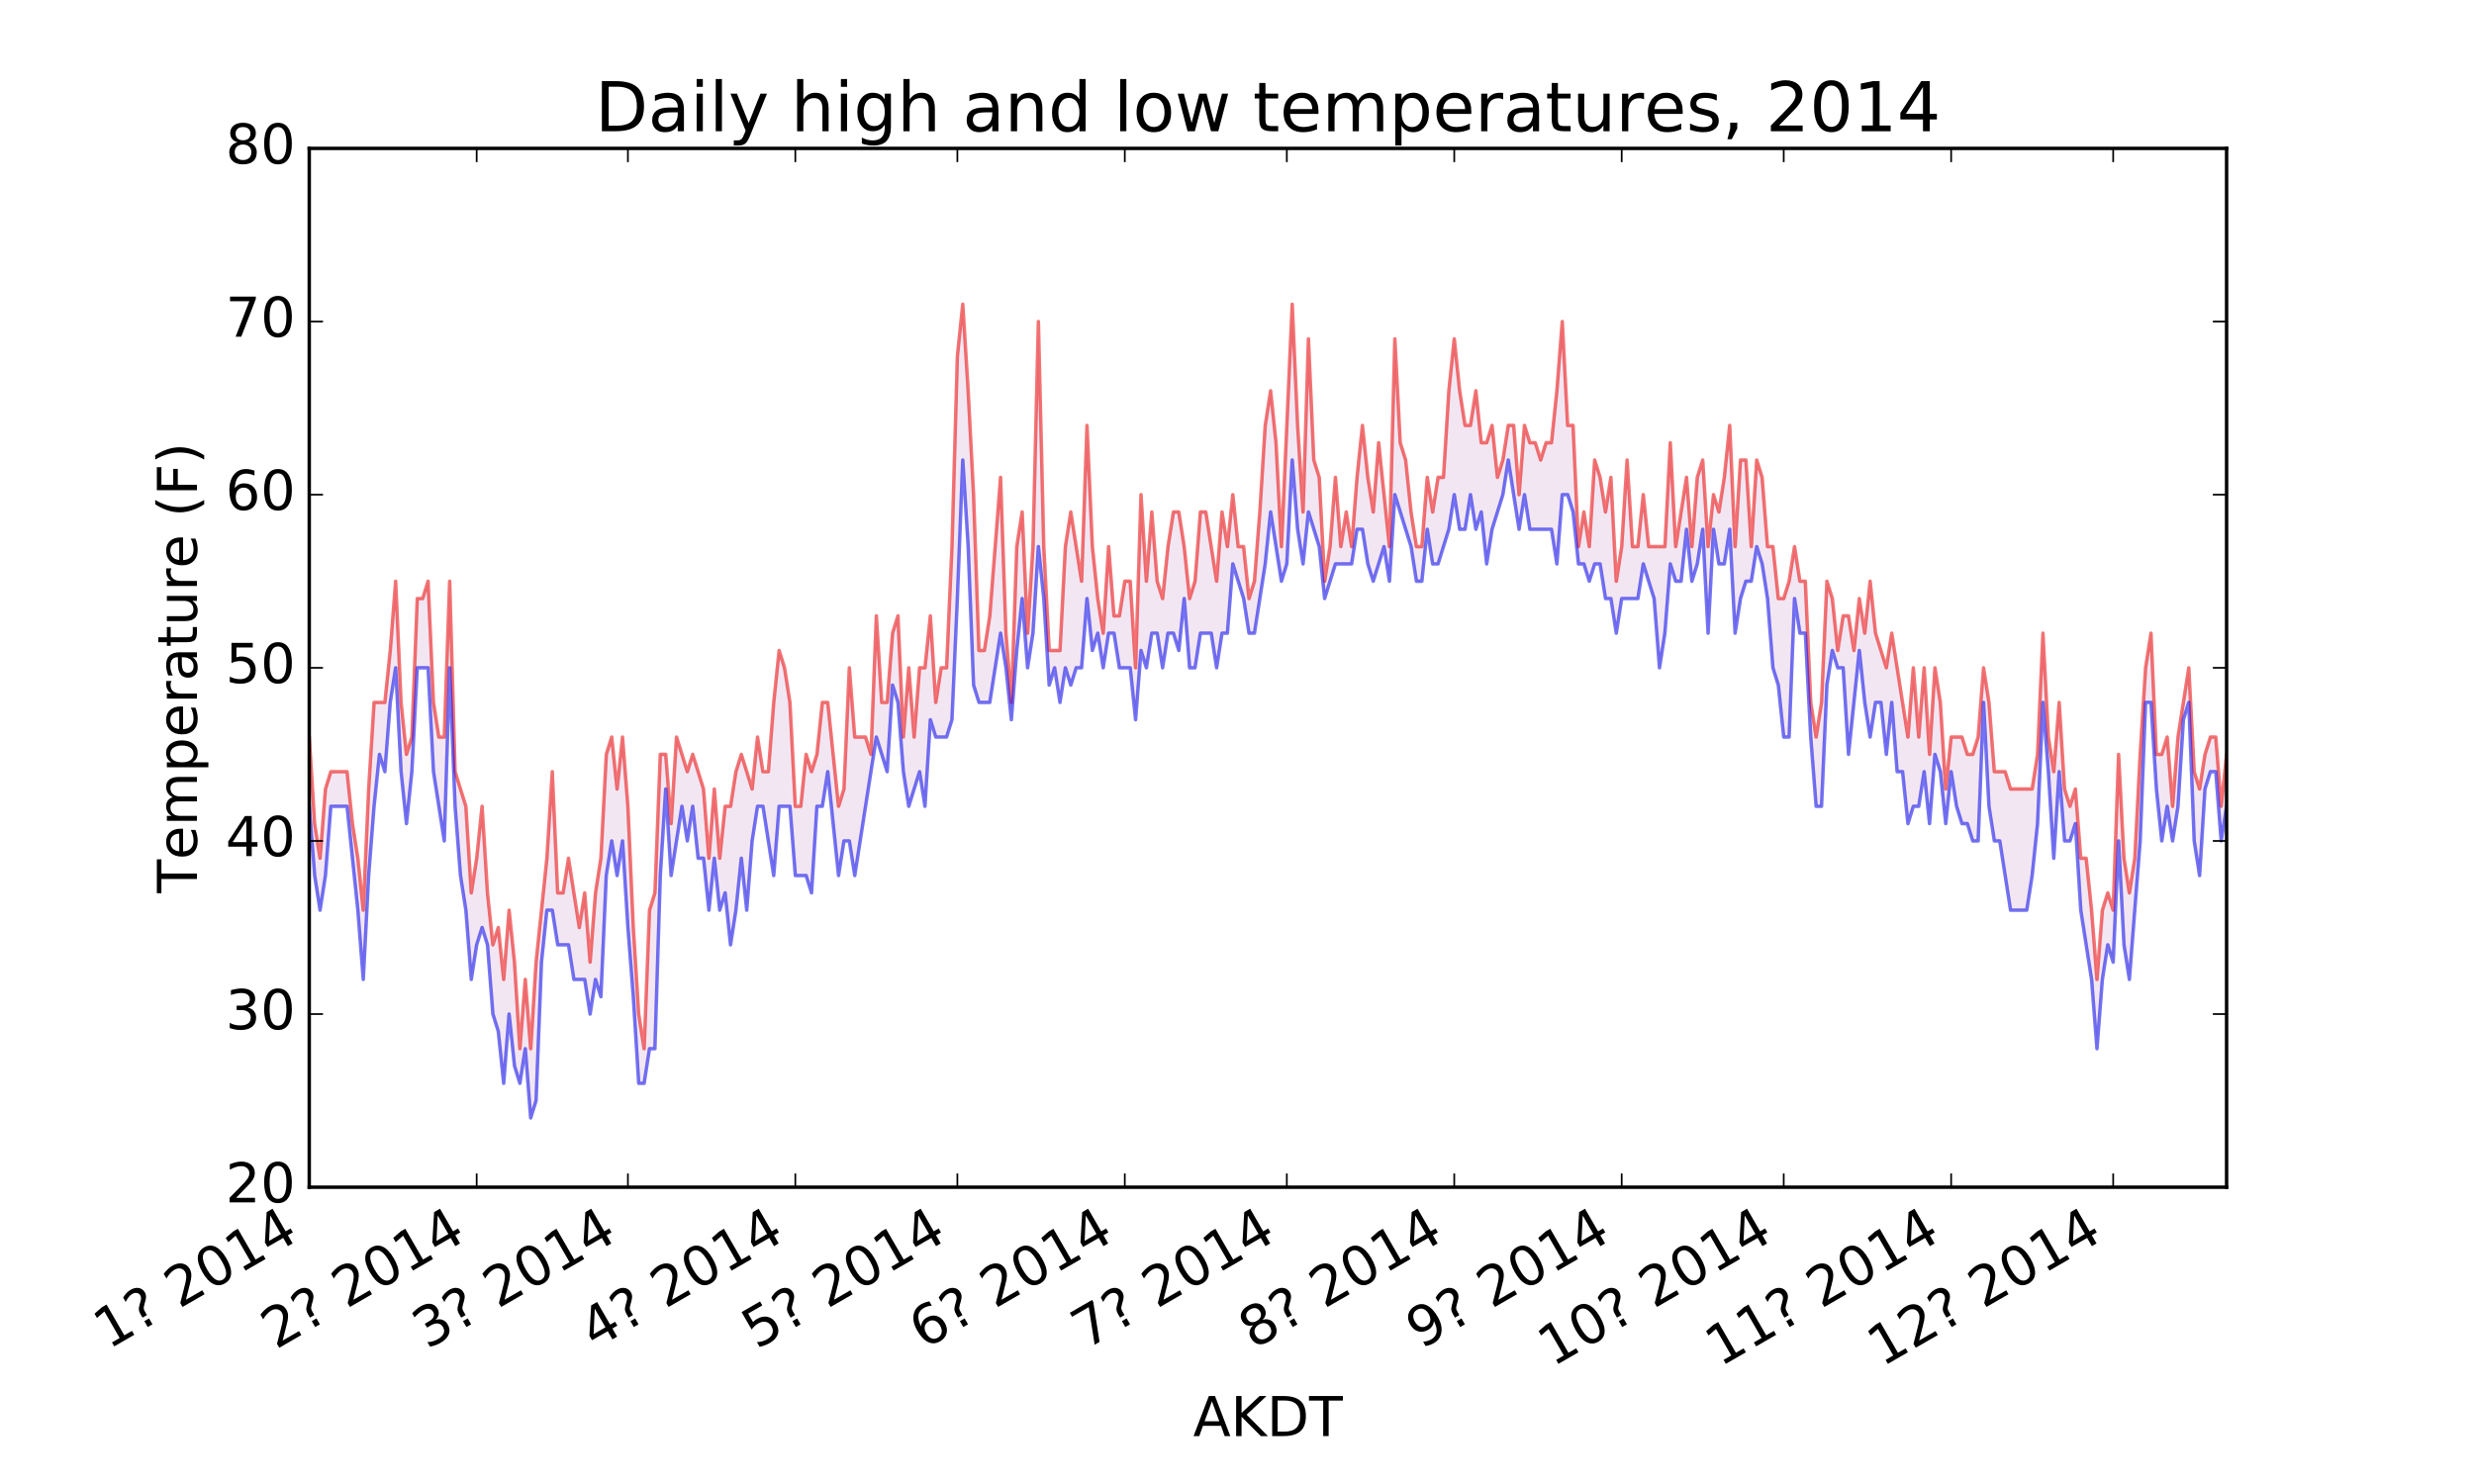 <?xml version="1.0" encoding="utf-8" standalone="no"?>
<!DOCTYPE svg PUBLIC "-//W3C//DTD SVG 1.1//EN"
  "http://www.w3.org/Graphics/SVG/1.1/DTD/svg11.dtd">
<!-- Created with matplotlib (http://matplotlib.org/) -->
<svg height="432pt" version="1.1" viewBox="0 0 720 432" width="720pt" xmlns="http://www.w3.org/2000/svg" xmlns:xlink="http://www.w3.org/1999/xlink">
 <defs>
  <style type="text/css">
*{stroke-linecap:butt;stroke-linejoin:round;stroke-miterlimit:100000;}
  </style>
 </defs>
 <g id="figure_1">
  <g id="patch_1">
   <path d="M 0 432 
L 720 432 
L 720 0 
L 0 0 
z
" style="fill:#ffffff;"/>
  </g>
  <g id="axes_1">
   <g id="patch_2">
    <path d="M 90 345.6 
L 648 345.6 
L 648 43.2 
L 90 43.2 
z
" style="fill:#ffffff;"/>
   </g>
   <g id="PolyCollection_1">
    <defs>
     <path d="M 90 -197.28 
L 90 -217.44 
L 91.572 -192.24 
L 93.144 -182.16 
L 94.715 -202.32 
L 96.287 -207.36 
L 97.859 -207.36 
L 99.431 -207.36 
L 101.003 -207.36 
L 102.575 -192.24 
L 104.146 -182.16 
L 105.718 -167.04 
L 107.29 -202.32 
L 108.862 -227.52 
L 110.434 -227.52 
L 112.006 -227.52 
L 113.577 -242.64 
L 115.149 -262.8 
L 116.721 -227.52 
L 118.293 -212.4 
L 119.865 -217.44 
L 121.437 -257.76 
L 123.008 -257.76 
L 124.58 -262.8 
L 126.152 -227.52 
L 127.724 -217.44 
L 129.296 -217.44 
L 130.868 -262.8 
L 132.439 -207.36 
L 134.011 -202.32 
L 135.583 -197.28 
L 137.155 -172.08 
L 138.727 -182.16 
L 140.299 -197.28 
L 141.87 -172.08 
L 143.442 -156.96 
L 145.014 -162 
L 146.586 -146.88 
L 148.158 -167.04 
L 149.73 -151.92 
L 151.301 -126.72 
L 152.873 -146.88 
L 154.445 -126.72 
L 156.017 -151.92 
L 157.589 -167.04 
L 159.161 -182.16 
L 160.732 -207.36 
L 162.304 -172.08 
L 163.876 -172.08 
L 165.448 -182.16 
L 167.02 -172.08 
L 168.592 -162 
L 170.163 -172.08 
L 171.735 -151.92 
L 173.307 -172.08 
L 174.879 -182.16 
L 176.451 -212.4 
L 178.023 -217.44 
L 179.594 -202.32 
L 181.166 -217.44 
L 182.738 -197.28 
L 184.31 -162 
L 185.882 -136.8 
L 187.454 -126.72 
L 189.025 -167.04 
L 190.597 -172.08 
L 192.169 -212.4 
L 193.741 -212.4 
L 195.313 -192.24 
L 196.885 -217.44 
L 198.456 -212.4 
L 200.028 -207.36 
L 201.6 -212.4 
L 203.172 -207.36 
L 204.744 -202.32 
L 206.315 -182.16 
L 207.887 -202.32 
L 209.459 -182.16 
L 211.031 -197.28 
L 212.603 -197.28 
L 214.175 -207.36 
L 215.746 -212.4 
L 217.318 -207.36 
L 218.89 -202.32 
L 220.462 -217.44 
L 222.034 -207.36 
L 223.606 -207.36 
L 225.177 -227.52 
L 226.749 -242.64 
L 228.321 -237.6 
L 229.893 -227.52 
L 231.465 -197.28 
L 233.037 -197.28 
L 234.608 -212.4 
L 236.18 -207.36 
L 237.752 -212.4 
L 239.324 -227.52 
L 240.896 -227.52 
L 242.468 -212.4 
L 244.039 -197.28 
L 245.611 -202.32 
L 247.183 -237.6 
L 248.755 -217.44 
L 250.327 -217.44 
L 251.899 -217.44 
L 253.47 -212.4 
L 255.042 -252.72 
L 256.614 -227.52 
L 258.186 -227.52 
L 259.758 -247.68 
L 261.33 -252.72 
L 262.901 -217.44 
L 264.473 -237.6 
L 266.045 -217.44 
L 267.617 -237.6 
L 269.189 -237.6 
L 270.761 -252.72 
L 272.332 -227.52 
L 273.904 -237.6 
L 275.476 -237.6 
L 277.048 -272.88 
L 278.62 -328.32 
L 280.192 -343.44 
L 281.763 -318.24 
L 283.335 -288 
L 284.907 -242.64 
L 286.479 -242.64 
L 288.051 -252.72 
L 289.623 -272.88 
L 291.194 -293.04 
L 292.766 -247.68 
L 294.338 -227.52 
L 295.91 -272.88 
L 297.482 -282.96 
L 299.054 -247.68 
L 300.625 -272.88 
L 302.197 -338.4 
L 303.769 -272.88 
L 305.341 -242.64 
L 306.913 -242.64 
L 308.485 -242.64 
L 310.056 -272.88 
L 311.628 -282.96 
L 313.2 -272.88 
L 314.772 -262.8 
L 316.344 -308.16 
L 317.915 -272.88 
L 319.487 -257.76 
L 321.059 -247.68 
L 322.631 -272.88 
L 324.203 -252.72 
L 325.775 -252.72 
L 327.346 -262.8 
L 328.918 -262.8 
L 330.49 -237.6 
L 332.062 -288 
L 333.634 -262.8 
L 335.206 -282.96 
L 336.777 -262.8 
L 338.349 -257.76 
L 339.921 -272.88 
L 341.493 -282.96 
L 343.065 -282.96 
L 344.637 -272.88 
L 346.208 -257.76 
L 347.78 -262.8 
L 349.352 -282.96 
L 350.924 -282.96 
L 352.496 -272.88 
L 354.068 -262.8 
L 355.639 -282.96 
L 357.211 -272.88 
L 358.783 -288 
L 360.355 -272.88 
L 361.927 -272.88 
L 363.499 -257.76 
L 365.07 -262.8 
L 366.642 -282.96 
L 368.214 -308.16 
L 369.786 -318.24 
L 371.358 -303.12 
L 372.93 -272.88 
L 374.501 -308.16 
L 376.073 -343.44 
L 377.645 -308.16 
L 379.217 -282.96 
L 380.789 -333.36 
L 382.361 -298.08 
L 383.932 -293.04 
L 385.504 -262.8 
L 387.076 -272.88 
L 388.648 -293.04 
L 390.22 -272.88 
L 391.792 -282.96 
L 393.363 -272.88 
L 394.935 -293.04 
L 396.507 -308.16 
L 398.079 -293.04 
L 399.651 -282.96 
L 401.223 -303.12 
L 402.794 -288 
L 404.366 -272.88 
L 405.938 -333.36 
L 407.51 -303.12 
L 409.082 -298.08 
L 410.654 -282.96 
L 412.225 -272.88 
L 413.797 -272.88 
L 415.369 -293.04 
L 416.941 -282.96 
L 418.513 -293.04 
L 420.085 -293.04 
L 421.656 -318.24 
L 423.228 -333.36 
L 424.8 -318.24 
L 426.372 -308.16 
L 427.944 -308.16 
L 429.515 -318.24 
L 431.087 -303.12 
L 432.659 -303.12 
L 434.231 -308.16 
L 435.803 -293.04 
L 437.375 -298.08 
L 438.946 -308.16 
L 440.518 -308.16 
L 442.09 -288 
L 443.662 -308.16 
L 445.234 -303.12 
L 446.806 -303.12 
L 448.377 -298.08 
L 449.949 -303.12 
L 451.521 -303.12 
L 453.093 -318.24 
L 454.665 -338.4 
L 456.237 -308.16 
L 457.808 -308.16 
L 459.38 -272.88 
L 460.952 -282.96 
L 462.524 -272.88 
L 464.096 -298.08 
L 465.668 -293.04 
L 467.239 -282.96 
L 468.811 -293.04 
L 470.383 -262.8 
L 471.955 -272.88 
L 473.527 -298.08 
L 475.099 -272.88 
L 476.67 -272.88 
L 478.242 -288 
L 479.814 -272.88 
L 481.386 -272.88 
L 482.958 -272.88 
L 484.53 -272.88 
L 486.101 -303.12 
L 487.673 -272.88 
L 489.245 -282.96 
L 490.817 -293.04 
L 492.389 -272.88 
L 493.961 -293.04 
L 495.532 -298.08 
L 497.104 -272.88 
L 498.676 -288 
L 500.248 -282.96 
L 501.82 -293.04 
L 503.392 -308.16 
L 504.963 -272.88 
L 506.535 -298.08 
L 508.107 -298.08 
L 509.679 -272.88 
L 511.251 -298.08 
L 512.823 -293.04 
L 514.394 -272.88 
L 515.966 -272.88 
L 517.538 -257.76 
L 519.11 -257.76 
L 520.682 -262.8 
L 522.254 -272.88 
L 523.825 -262.8 
L 525.397 -262.8 
L 526.969 -227.52 
L 528.541 -217.44 
L 530.113 -227.52 
L 531.685 -262.8 
L 533.256 -257.76 
L 534.828 -242.64 
L 536.4 -252.72 
L 537.972 -252.72 
L 539.544 -242.64 
L 541.115 -257.76 
L 542.687 -247.68 
L 544.259 -262.8 
L 545.831 -247.68 
L 547.403 -242.64 
L 548.975 -237.6 
L 550.546 -247.68 
L 552.118 -237.6 
L 553.69 -227.52 
L 555.262 -217.44 
L 556.834 -237.6 
L 558.406 -217.44 
L 559.977 -237.6 
L 561.549 -212.4 
L 563.121 -237.6 
L 564.693 -227.52 
L 566.265 -202.32 
L 567.837 -217.44 
L 569.408 -217.44 
L 570.98 -217.44 
L 572.552 -212.4 
L 574.124 -212.4 
L 575.696 -217.44 
L 577.268 -237.6 
L 578.839 -227.52 
L 580.411 -207.36 
L 581.983 -207.36 
L 583.555 -207.36 
L 585.127 -202.32 
L 586.699 -202.32 
L 588.27 -202.32 
L 589.842 -202.32 
L 591.414 -202.32 
L 592.986 -212.4 
L 594.558 -247.68 
L 596.13 -217.44 
L 597.701 -207.36 
L 599.273 -227.52 
L 600.845 -202.32 
L 602.417 -197.28 
L 603.989 -202.32 
L 605.561 -182.16 
L 607.132 -182.16 
L 608.704 -167.04 
L 610.276 -146.88 
L 611.848 -167.04 
L 613.42 -172.08 
L 614.992 -167.04 
L 616.563 -212.4 
L 618.135 -182.16 
L 619.707 -172.08 
L 621.279 -182.16 
L 622.851 -212.4 
L 624.423 -237.6 
L 625.994 -247.68 
L 627.566 -212.4 
L 629.138 -212.4 
L 630.71 -217.44 
L 632.282 -197.28 
L 633.854 -217.44 
L 635.425 -227.52 
L 636.997 -237.6 
L 638.569 -207.36 
L 640.141 -202.32 
L 641.713 -212.4 
L 643.285 -217.44 
L 644.856 -217.44 
L 646.428 -197.28 
L 648 -212.4 
L 648 -197.28 
L 648 -197.28 
L 646.428 -187.2 
L 644.856 -207.36 
L 643.285 -207.36 
L 641.713 -202.32 
L 640.141 -177.12 
L 638.569 -187.2 
L 636.997 -227.52 
L 635.425 -222.48 
L 633.854 -197.28 
L 632.282 -187.2 
L 630.71 -197.28 
L 629.138 -187.2 
L 627.566 -202.32 
L 625.994 -227.52 
L 624.423 -227.52 
L 622.851 -187.2 
L 621.279 -167.04 
L 619.707 -146.88 
L 618.135 -156.96 
L 616.563 -187.2 
L 614.992 -151.92 
L 613.42 -156.96 
L 611.848 -146.88 
L 610.276 -126.72 
L 608.704 -146.88 
L 607.132 -156.96 
L 605.561 -167.04 
L 603.989 -192.24 
L 602.417 -187.2 
L 600.845 -187.2 
L 599.273 -207.36 
L 597.701 -182.16 
L 596.13 -207.36 
L 594.558 -227.52 
L 592.986 -192.24 
L 591.414 -177.12 
L 589.842 -167.04 
L 588.27 -167.04 
L 586.699 -167.04 
L 585.127 -167.04 
L 583.555 -177.12 
L 581.983 -187.2 
L 580.411 -187.2 
L 578.839 -197.28 
L 577.268 -227.52 
L 575.696 -187.2 
L 574.124 -187.2 
L 572.552 -192.24 
L 570.98 -192.24 
L 569.408 -197.28 
L 567.837 -207.36 
L 566.265 -192.24 
L 564.693 -207.36 
L 563.121 -212.4 
L 561.549 -192.24 
L 559.977 -207.36 
L 558.406 -197.28 
L 556.834 -197.28 
L 555.262 -192.24 
L 553.69 -207.36 
L 552.118 -207.36 
L 550.546 -227.52 
L 548.975 -212.4 
L 547.403 -227.52 
L 545.831 -227.52 
L 544.259 -217.44 
L 542.687 -227.52 
L 541.115 -242.64 
L 539.544 -227.52 
L 537.972 -212.4 
L 536.4 -237.6 
L 534.828 -237.6 
L 533.256 -242.64 
L 531.685 -232.56 
L 530.113 -197.28 
L 528.541 -197.28 
L 526.969 -217.44 
L 525.397 -247.68 
L 523.825 -247.68 
L 522.254 -257.76 
L 520.682 -217.44 
L 519.11 -217.44 
L 517.538 -232.56 
L 515.966 -237.6 
L 514.394 -257.76 
L 512.823 -267.84 
L 511.251 -272.88 
L 509.679 -262.8 
L 508.107 -262.8 
L 506.535 -257.76 
L 504.963 -247.68 
L 503.392 -277.92 
L 501.82 -267.84 
L 500.248 -267.84 
L 498.676 -277.92 
L 497.104 -247.68 
L 495.532 -277.92 
L 493.961 -267.84 
L 492.389 -262.8 
L 490.817 -277.92 
L 489.245 -262.8 
L 487.673 -262.8 
L 486.101 -267.84 
L 484.53 -247.68 
L 482.958 -237.6 
L 481.386 -257.76 
L 479.814 -262.8 
L 478.242 -267.84 
L 476.67 -257.76 
L 475.099 -257.76 
L 473.527 -257.76 
L 471.955 -257.76 
L 470.383 -247.68 
L 468.811 -257.76 
L 467.239 -257.76 
L 465.668 -267.84 
L 464.096 -267.84 
L 462.524 -262.8 
L 460.952 -267.84 
L 459.38 -267.84 
L 457.808 -282.96 
L 456.237 -288 
L 454.665 -288 
L 453.093 -267.84 
L 451.521 -277.92 
L 449.949 -277.92 
L 448.377 -277.92 
L 446.806 -277.92 
L 445.234 -277.92 
L 443.662 -288 
L 442.09 -277.92 
L 440.518 -288 
L 438.946 -298.08 
L 437.375 -288 
L 435.803 -282.96 
L 434.231 -277.92 
L 432.659 -267.84 
L 431.087 -282.96 
L 429.515 -277.92 
L 427.944 -288 
L 426.372 -277.92 
L 424.8 -277.92 
L 423.228 -288 
L 421.656 -277.92 
L 420.085 -272.88 
L 418.513 -267.84 
L 416.941 -267.84 
L 415.369 -277.92 
L 413.797 -262.8 
L 412.225 -262.8 
L 410.654 -272.88 
L 409.082 -277.92 
L 407.51 -282.96 
L 405.938 -288 
L 404.366 -262.8 
L 402.794 -272.88 
L 401.223 -267.84 
L 399.651 -262.8 
L 398.079 -267.84 
L 396.507 -277.92 
L 394.935 -277.92 
L 393.363 -267.84 
L 391.792 -267.84 
L 390.22 -267.84 
L 388.648 -267.84 
L 387.076 -262.8 
L 385.504 -257.76 
L 383.932 -272.88 
L 382.361 -277.92 
L 380.789 -282.96 
L 379.217 -267.84 
L 377.645 -277.92 
L 376.073 -298.08 
L 374.501 -267.84 
L 372.93 -262.8 
L 371.358 -272.88 
L 369.786 -282.96 
L 368.214 -267.84 
L 366.642 -257.76 
L 365.07 -247.68 
L 363.499 -247.68 
L 361.927 -257.76 
L 360.355 -262.8 
L 358.783 -267.84 
L 357.211 -247.68 
L 355.639 -247.68 
L 354.068 -237.6 
L 352.496 -247.68 
L 350.924 -247.68 
L 349.352 -247.68 
L 347.78 -237.6 
L 346.208 -237.6 
L 344.637 -257.76 
L 343.065 -242.64 
L 341.493 -247.68 
L 339.921 -247.68 
L 338.349 -237.6 
L 336.777 -247.68 
L 335.206 -247.68 
L 333.634 -237.6 
L 332.062 -242.64 
L 330.49 -222.48 
L 328.918 -237.6 
L 327.346 -237.6 
L 325.775 -237.6 
L 324.203 -247.68 
L 322.631 -247.68 
L 321.059 -237.6 
L 319.487 -247.68 
L 317.915 -242.64 
L 316.344 -257.76 
L 314.772 -237.6 
L 313.2 -237.6 
L 311.628 -232.56 
L 310.056 -237.6 
L 308.485 -227.52 
L 306.913 -237.6 
L 305.341 -232.56 
L 303.769 -257.76 
L 302.197 -272.88 
L 300.625 -247.68 
L 299.054 -237.6 
L 297.482 -257.76 
L 295.91 -242.64 
L 294.338 -222.48 
L 292.766 -237.6 
L 291.194 -247.68 
L 289.623 -237.6 
L 288.051 -227.52 
L 286.479 -227.52 
L 284.907 -227.52 
L 283.335 -232.56 
L 281.763 -272.88 
L 280.192 -298.08 
L 278.62 -257.76 
L 277.048 -222.48 
L 275.476 -217.44 
L 273.904 -217.44 
L 272.332 -217.44 
L 270.761 -222.48 
L 269.189 -197.28 
L 267.617 -207.36 
L 266.045 -202.32 
L 264.473 -197.28 
L 262.901 -207.36 
L 261.33 -227.52 
L 259.758 -232.56 
L 258.186 -207.36 
L 256.614 -212.4 
L 255.042 -217.44 
L 253.47 -207.36 
L 251.899 -197.28 
L 250.327 -187.2 
L 248.755 -177.12 
L 247.183 -187.2 
L 245.611 -187.2 
L 244.039 -177.12 
L 242.468 -192.24 
L 240.896 -207.36 
L 239.324 -197.28 
L 237.752 -197.28 
L 236.18 -172.08 
L 234.608 -177.12 
L 233.037 -177.12 
L 231.465 -177.12 
L 229.893 -197.28 
L 228.321 -197.28 
L 226.749 -197.28 
L 225.177 -177.12 
L 223.606 -187.2 
L 222.034 -197.28 
L 220.462 -197.28 
L 218.89 -187.2 
L 217.318 -167.04 
L 215.746 -182.16 
L 214.175 -167.04 
L 212.603 -156.96 
L 211.031 -172.08 
L 209.459 -167.04 
L 207.887 -182.16 
L 206.315 -167.04 
L 204.744 -182.16 
L 203.172 -182.16 
L 201.6 -197.28 
L 200.028 -187.2 
L 198.456 -197.28 
L 196.885 -187.2 
L 195.313 -177.12 
L 193.741 -202.32 
L 192.169 -177.12 
L 190.597 -126.72 
L 189.025 -126.72 
L 187.454 -116.64 
L 185.882 -116.64 
L 184.31 -141.84 
L 182.738 -162 
L 181.166 -187.2 
L 179.594 -177.12 
L 178.023 -187.2 
L 176.451 -177.12 
L 174.879 -141.84 
L 173.307 -146.88 
L 171.735 -136.8 
L 170.163 -146.88 
L 168.592 -146.88 
L 167.02 -146.88 
L 165.448 -156.96 
L 163.876 -156.96 
L 162.304 -156.96 
L 160.732 -167.04 
L 159.161 -167.04 
L 157.589 -151.92 
L 156.017 -111.6 
L 154.445 -106.56 
L 152.873 -126.72 
L 151.301 -116.64 
L 149.73 -121.68 
L 148.158 -136.8 
L 146.586 -116.64 
L 145.014 -131.76 
L 143.442 -136.8 
L 141.87 -156.96 
L 140.299 -162 
L 138.727 -156.96 
L 137.155 -146.88 
L 135.583 -167.04 
L 134.011 -177.12 
L 132.439 -197.28 
L 130.868 -237.6 
L 129.296 -187.2 
L 127.724 -197.28 
L 126.152 -207.36 
L 124.58 -237.6 
L 123.008 -237.6 
L 121.437 -237.6 
L 119.865 -207.36 
L 118.293 -192.24 
L 116.721 -207.36 
L 115.149 -237.6 
L 113.577 -227.52 
L 112.006 -207.36 
L 110.434 -212.4 
L 108.862 -197.28 
L 107.29 -177.12 
L 105.718 -146.88 
L 104.146 -167.04 
L 102.575 -182.16 
L 101.003 -197.28 
L 99.431 -197.28 
L 97.859 -197.28 
L 96.287 -197.28 
L 94.715 -177.12 
L 93.144 -167.04 
L 91.572 -177.12 
L 90 -197.28 
z
" id="m24dd96303e" style="stroke:#000000;stroke-opacity:0.1;"/>
    </defs>
    <g clip-path="url(#p291301ce53)">
     <use style="fill:#800080;fill-opacity:0.1;stroke:#000000;stroke-opacity:0.1;" x="0.0" xlink:href="#m24dd96303e" y="432.0"/>
    </g>
   </g>
   <g id="line2d_1">
    <path clip-path="url(#p291301ce53)" d="M 90 214.56 
L 91.572 239.76 
L 93.144 249.84 
L 94.715 229.68 
L 96.287 224.64 
L 101.003 224.64 
L 102.575 239.76 
L 104.146 249.84 
L 105.718 264.96 
L 107.29 229.68 
L 108.862 204.48 
L 112.006 204.48 
L 113.577 189.36 
L 115.149 169.2 
L 116.721 204.48 
L 118.293 219.6 
L 119.865 214.56 
L 121.437 174.24 
L 123.008 174.24 
L 124.58 169.2 
L 126.152 204.48 
L 127.724 214.56 
L 129.296 214.56 
L 130.868 169.2 
L 132.439 224.64 
L 135.583 234.72 
L 137.155 259.92 
L 138.727 249.84 
L 140.299 234.72 
L 141.87 259.92 
L 143.442 275.04 
L 145.014 270 
L 146.586 285.12 
L 148.158 264.96 
L 149.73 280.08 
L 151.301 305.28 
L 152.873 285.12 
L 154.445 305.28 
L 156.017 280.08 
L 159.161 249.84 
L 160.732 224.64 
L 162.304 259.92 
L 163.876 259.92 
L 165.448 249.84 
L 168.592 270 
L 170.163 259.92 
L 171.735 280.08 
L 173.307 259.92 
L 174.879 249.84 
L 176.451 219.6 
L 178.023 214.56 
L 179.594 229.68 
L 181.166 214.56 
L 182.738 234.72 
L 184.31 270 
L 185.882 295.2 
L 187.454 305.28 
L 189.025 264.96 
L 190.597 259.92 
L 192.169 219.6 
L 193.741 219.6 
L 195.313 239.76 
L 196.885 214.56 
L 200.028 224.64 
L 201.6 219.6 
L 204.744 229.68 
L 206.315 249.84 
L 207.887 229.68 
L 209.459 249.84 
L 211.031 234.72 
L 212.603 234.72 
L 214.175 224.64 
L 215.746 219.6 
L 218.89 229.68 
L 220.462 214.56 
L 222.034 224.64 
L 223.606 224.64 
L 225.177 204.48 
L 226.749 189.36 
L 228.321 194.4 
L 229.893 204.48 
L 231.465 234.72 
L 233.037 234.72 
L 234.608 219.6 
L 236.18 224.64 
L 237.752 219.6 
L 239.324 204.48 
L 240.896 204.48 
L 244.039 234.72 
L 245.611 229.68 
L 247.183 194.4 
L 248.755 214.56 
L 251.899 214.56 
L 253.47 219.6 
L 255.042 179.28 
L 256.614 204.48 
L 258.186 204.48 
L 259.758 184.32 
L 261.33 179.28 
L 262.901 214.56 
L 264.473 194.4 
L 266.045 214.56 
L 267.617 194.4 
L 269.189 194.4 
L 270.761 179.28 
L 272.332 204.48 
L 273.904 194.4 
L 275.476 194.4 
L 277.048 159.12 
L 278.62 103.68 
L 280.192 88.56 
L 281.763 113.76 
L 283.335 144 
L 284.907 189.36 
L 286.479 189.36 
L 288.051 179.28 
L 291.194 138.96 
L 292.766 184.32 
L 294.338 204.48 
L 295.91 159.12 
L 297.482 149.04 
L 299.054 184.32 
L 300.625 159.12 
L 302.197 93.6 
L 303.769 159.12 
L 305.341 189.36 
L 308.485 189.36 
L 310.056 159.12 
L 311.628 149.04 
L 314.772 169.2 
L 316.344 123.84 
L 317.915 159.12 
L 319.487 174.24 
L 321.059 184.32 
L 322.631 159.12 
L 324.203 179.28 
L 325.775 179.28 
L 327.346 169.2 
L 328.918 169.2 
L 330.49 194.4 
L 332.062 144 
L 333.634 169.2 
L 335.206 149.04 
L 336.777 169.2 
L 338.349 174.24 
L 339.921 159.12 
L 341.493 149.04 
L 343.065 149.04 
L 344.637 159.12 
L 346.208 174.24 
L 347.78 169.2 
L 349.352 149.04 
L 350.924 149.04 
L 354.068 169.2 
L 355.639 149.04 
L 357.211 159.12 
L 358.783 144 
L 360.355 159.12 
L 361.927 159.12 
L 363.499 174.24 
L 365.07 169.2 
L 366.642 149.04 
L 368.214 123.84 
L 369.786 113.76 
L 371.358 128.88 
L 372.93 159.12 
L 376.073 88.56 
L 377.645 123.84 
L 379.217 149.04 
L 380.789 98.64 
L 382.361 133.92 
L 383.932 138.96 
L 385.504 169.2 
L 387.076 159.12 
L 388.648 138.96 
L 390.22 159.12 
L 391.792 149.04 
L 393.363 159.12 
L 394.935 138.96 
L 396.507 123.84 
L 398.079 138.96 
L 399.651 149.04 
L 401.223 128.88 
L 404.366 159.12 
L 405.938 98.64 
L 407.51 128.88 
L 409.082 133.92 
L 410.654 149.04 
L 412.225 159.12 
L 413.797 159.12 
L 415.369 138.96 
L 416.941 149.04 
L 418.513 138.96 
L 420.085 138.96 
L 421.656 113.76 
L 423.228 98.64 
L 424.8 113.76 
L 426.372 123.84 
L 427.944 123.84 
L 429.515 113.76 
L 431.087 128.88 
L 432.659 128.88 
L 434.231 123.84 
L 435.803 138.96 
L 437.375 133.92 
L 438.946 123.84 
L 440.518 123.84 
L 442.09 144 
L 443.662 123.84 
L 445.234 128.88 
L 446.806 128.88 
L 448.377 133.92 
L 449.949 128.88 
L 451.521 128.88 
L 453.093 113.76 
L 454.665 93.6 
L 456.237 123.84 
L 457.808 123.84 
L 459.38 159.12 
L 460.952 149.04 
L 462.524 159.12 
L 464.096 133.92 
L 465.668 138.96 
L 467.239 149.04 
L 468.811 138.96 
L 470.383 169.2 
L 471.955 159.12 
L 473.527 133.92 
L 475.099 159.12 
L 476.67 159.12 
L 478.242 144 
L 479.814 159.12 
L 484.53 159.12 
L 486.101 128.88 
L 487.673 159.12 
L 490.817 138.96 
L 492.389 159.12 
L 493.961 138.96 
L 495.532 133.92 
L 497.104 159.12 
L 498.676 144 
L 500.248 149.04 
L 501.82 138.96 
L 503.392 123.84 
L 504.963 159.12 
L 506.535 133.92 
L 508.107 133.92 
L 509.679 159.12 
L 511.251 133.92 
L 512.823 138.96 
L 514.394 159.12 
L 515.966 159.12 
L 517.538 174.24 
L 519.11 174.24 
L 520.682 169.2 
L 522.254 159.12 
L 523.825 169.2 
L 525.397 169.2 
L 526.969 204.48 
L 528.541 214.56 
L 530.113 204.48 
L 531.685 169.2 
L 533.256 174.24 
L 534.828 189.36 
L 536.4 179.28 
L 537.972 179.28 
L 539.544 189.36 
L 541.115 174.24 
L 542.687 184.32 
L 544.259 169.2 
L 545.831 184.32 
L 548.975 194.4 
L 550.546 184.32 
L 555.262 214.56 
L 556.834 194.4 
L 558.406 214.56 
L 559.977 194.4 
L 561.549 219.6 
L 563.121 194.4 
L 564.693 204.48 
L 566.265 229.68 
L 567.837 214.56 
L 570.98 214.56 
L 572.552 219.6 
L 574.124 219.6 
L 575.696 214.56 
L 577.268 194.4 
L 578.839 204.48 
L 580.411 224.64 
L 583.555 224.64 
L 585.127 229.68 
L 591.414 229.68 
L 592.986 219.6 
L 594.558 184.32 
L 596.13 214.56 
L 597.701 224.64 
L 599.273 204.48 
L 600.845 229.68 
L 602.417 234.72 
L 603.989 229.68 
L 605.561 249.84 
L 607.132 249.84 
L 608.704 264.96 
L 610.276 285.12 
L 611.848 264.96 
L 613.42 259.92 
L 614.992 264.96 
L 616.563 219.6 
L 618.135 249.84 
L 619.707 259.92 
L 621.279 249.84 
L 622.851 219.6 
L 624.423 194.4 
L 625.994 184.32 
L 627.566 219.6 
L 629.138 219.6 
L 630.71 214.56 
L 632.282 234.72 
L 633.854 214.56 
L 636.997 194.4 
L 638.569 224.64 
L 640.141 229.68 
L 641.713 219.6 
L 643.285 214.56 
L 644.856 214.56 
L 646.428 234.72 
L 648 219.6 
L 648 219.6 
" style="fill:none;opacity:0.5;stroke:#ff0000;stroke-linecap:square;"/>
   </g>
   <g id="line2d_2">
    <path clip-path="url(#p291301ce53)" d="M 90 234.72 
L 91.572 254.88 
L 93.144 264.96 
L 94.715 254.88 
L 96.287 234.72 
L 101.003 234.72 
L 104.146 264.96 
L 105.718 285.12 
L 107.29 254.88 
L 108.862 234.72 
L 110.434 219.6 
L 112.006 224.64 
L 113.577 204.48 
L 115.149 194.4 
L 116.721 224.64 
L 118.293 239.76 
L 119.865 224.64 
L 121.437 194.4 
L 124.58 194.4 
L 126.152 224.64 
L 129.296 244.8 
L 130.868 194.4 
L 132.439 234.72 
L 134.011 254.88 
L 135.583 264.96 
L 137.155 285.12 
L 138.727 275.04 
L 140.299 270 
L 141.87 275.04 
L 143.442 295.2 
L 145.014 300.24 
L 146.586 315.36 
L 148.158 295.2 
L 149.73 310.32 
L 151.301 315.36 
L 152.873 305.28 
L 154.445 325.44 
L 156.017 320.4 
L 157.589 280.08 
L 159.161 264.96 
L 160.732 264.96 
L 162.304 275.04 
L 165.448 275.04 
L 167.02 285.12 
L 170.163 285.12 
L 171.735 295.2 
L 173.307 285.12 
L 174.879 290.16 
L 176.451 254.88 
L 178.023 244.8 
L 179.594 254.88 
L 181.166 244.8 
L 182.738 270 
L 184.31 290.16 
L 185.882 315.36 
L 187.454 315.36 
L 189.025 305.28 
L 190.597 305.28 
L 192.169 254.88 
L 193.741 229.68 
L 195.313 254.88 
L 198.456 234.72 
L 200.028 244.8 
L 201.6 234.72 
L 203.172 249.84 
L 204.744 249.84 
L 206.315 264.96 
L 207.887 249.84 
L 209.459 264.96 
L 211.031 259.92 
L 212.603 275.04 
L 214.175 264.96 
L 215.746 249.84 
L 217.318 264.96 
L 218.89 244.8 
L 220.462 234.72 
L 222.034 234.72 
L 225.177 254.88 
L 226.749 234.72 
L 229.893 234.72 
L 231.465 254.88 
L 234.608 254.88 
L 236.18 259.92 
L 237.752 234.72 
L 239.324 234.72 
L 240.896 224.64 
L 244.039 254.88 
L 245.611 244.8 
L 247.183 244.8 
L 248.755 254.88 
L 255.042 214.56 
L 258.186 224.64 
L 259.758 199.44 
L 261.33 204.48 
L 262.901 224.64 
L 264.473 234.72 
L 267.617 224.64 
L 269.189 234.72 
L 270.761 209.52 
L 272.332 214.56 
L 275.476 214.56 
L 277.048 209.52 
L 278.62 174.24 
L 280.192 133.92 
L 281.763 159.12 
L 283.335 199.44 
L 284.907 204.48 
L 288.051 204.48 
L 291.194 184.32 
L 292.766 194.4 
L 294.338 209.52 
L 295.91 189.36 
L 297.482 174.24 
L 299.054 194.4 
L 300.625 184.32 
L 302.197 159.12 
L 303.769 174.24 
L 305.341 199.44 
L 306.913 194.4 
L 308.485 204.48 
L 310.056 194.4 
L 311.628 199.44 
L 313.2 194.4 
L 314.772 194.4 
L 316.344 174.24 
L 317.915 189.36 
L 319.487 184.32 
L 321.059 194.4 
L 322.631 184.32 
L 324.203 184.32 
L 325.775 194.4 
L 328.918 194.4 
L 330.49 209.52 
L 332.062 189.36 
L 333.634 194.4 
L 335.206 184.32 
L 336.777 184.32 
L 338.349 194.4 
L 339.921 184.32 
L 341.493 184.32 
L 343.065 189.36 
L 344.637 174.24 
L 346.208 194.4 
L 347.78 194.4 
L 349.352 184.32 
L 352.496 184.32 
L 354.068 194.4 
L 355.639 184.32 
L 357.211 184.32 
L 358.783 164.16 
L 361.927 174.24 
L 363.499 184.32 
L 365.07 184.32 
L 368.214 164.16 
L 369.786 149.04 
L 372.93 169.2 
L 374.501 164.16 
L 376.073 133.92 
L 377.645 154.08 
L 379.217 164.16 
L 380.789 149.04 
L 383.932 159.12 
L 385.504 174.24 
L 388.648 164.16 
L 393.363 164.16 
L 394.935 154.08 
L 396.507 154.08 
L 398.079 164.16 
L 399.651 169.2 
L 402.794 159.12 
L 404.366 169.2 
L 405.938 144 
L 410.654 159.12 
L 412.225 169.2 
L 413.797 169.2 
L 415.369 154.08 
L 416.941 164.16 
L 418.513 164.16 
L 421.656 154.08 
L 423.228 144 
L 424.8 154.08 
L 426.372 154.08 
L 427.944 144 
L 429.515 154.08 
L 431.087 149.04 
L 432.659 164.16 
L 434.231 154.08 
L 437.375 144 
L 438.946 133.92 
L 442.09 154.08 
L 443.662 144 
L 445.234 154.08 
L 451.521 154.08 
L 453.093 164.16 
L 454.665 144 
L 456.237 144 
L 457.808 149.04 
L 459.38 164.16 
L 460.952 164.16 
L 462.524 169.2 
L 464.096 164.16 
L 465.668 164.16 
L 467.239 174.24 
L 468.811 174.24 
L 470.383 184.32 
L 471.955 174.24 
L 476.67 174.24 
L 478.242 164.16 
L 481.386 174.24 
L 482.958 194.4 
L 484.53 184.32 
L 486.101 164.16 
L 487.673 169.2 
L 489.245 169.2 
L 490.817 154.08 
L 492.389 169.2 
L 493.961 164.16 
L 495.532 154.08 
L 497.104 184.32 
L 498.676 154.08 
L 500.248 164.16 
L 501.82 164.16 
L 503.392 154.08 
L 504.963 184.32 
L 506.535 174.24 
L 508.107 169.2 
L 509.679 169.2 
L 511.251 159.12 
L 512.823 164.16 
L 514.394 174.24 
L 515.966 194.4 
L 517.538 199.44 
L 519.11 214.56 
L 520.682 214.56 
L 522.254 174.24 
L 523.825 184.32 
L 525.397 184.32 
L 526.969 214.56 
L 528.541 234.72 
L 530.113 234.72 
L 531.685 199.44 
L 533.256 189.36 
L 534.828 194.4 
L 536.4 194.4 
L 537.972 219.6 
L 541.115 189.36 
L 542.687 204.48 
L 544.259 214.56 
L 545.831 204.48 
L 547.403 204.48 
L 548.975 219.6 
L 550.546 204.48 
L 552.118 224.64 
L 553.69 224.64 
L 555.262 239.76 
L 556.834 234.72 
L 558.406 234.72 
L 559.977 224.64 
L 561.549 239.76 
L 563.121 219.6 
L 564.693 224.64 
L 566.265 239.76 
L 567.837 224.64 
L 569.408 234.72 
L 570.98 239.76 
L 572.552 239.76 
L 574.124 244.8 
L 575.696 244.8 
L 577.268 204.48 
L 578.839 234.72 
L 580.411 244.8 
L 581.983 244.8 
L 585.127 264.96 
L 589.842 264.96 
L 591.414 254.88 
L 592.986 239.76 
L 594.558 204.48 
L 596.13 224.64 
L 597.701 249.84 
L 599.273 224.64 
L 600.845 244.8 
L 602.417 244.8 
L 603.989 239.76 
L 605.561 264.96 
L 608.704 285.12 
L 610.276 305.28 
L 611.848 285.12 
L 613.42 275.04 
L 614.992 280.08 
L 616.563 244.8 
L 618.135 275.04 
L 619.707 285.12 
L 622.851 244.8 
L 624.423 204.48 
L 625.994 204.48 
L 627.566 229.68 
L 629.138 244.8 
L 630.71 234.72 
L 632.282 244.8 
L 633.854 234.72 
L 635.425 209.52 
L 636.997 204.48 
L 638.569 244.8 
L 640.141 254.88 
L 641.713 229.68 
L 643.285 224.64 
L 644.856 224.64 
L 646.428 244.8 
L 648 234.72 
L 648 234.72 
" style="fill:none;opacity:0.5;stroke:#0000ff;stroke-linecap:square;"/>
   </g>
   <g id="patch_3">
    <path d="M 90 345.6 
L 648 345.6 
" style="fill:none;stroke:#000000;stroke-linecap:square;stroke-linejoin:miter;"/>
   </g>
   <g id="patch_4">
    <path d="M 90 345.6 
L 90 43.2 
" style="fill:none;stroke:#000000;stroke-linecap:square;stroke-linejoin:miter;"/>
   </g>
   <g id="patch_5">
    <path d="M 90 43.2 
L 648 43.2 
" style="fill:none;stroke:#000000;stroke-linecap:square;stroke-linejoin:miter;"/>
   </g>
   <g id="patch_6">
    <path d="M 648 345.6 
L 648 43.2 
" style="fill:none;stroke:#000000;stroke-linecap:square;stroke-linejoin:miter;"/>
   </g>
   <g id="matplotlib.axis_1">
    <g id="xtick_1">
     <g id="line2d_3">
      <defs>
       <path d="M 0 0 
L 0 -4 
" id="m5c60069456" style="stroke:#000000;stroke-width:0.5;"/>
      </defs>
      <g>
       <use style="stroke:#000000;stroke-width:0.5;" x="90.0" xlink:href="#m5c60069456" y="345.6"/>
      </g>
     </g>
     <g id="line2d_4">
      <defs>
       <path d="M 0 0 
L 0 4 
" id="mc1dd149986" style="stroke:#000000;stroke-width:0.5;"/>
      </defs>
      <g>
       <use style="stroke:#000000;stroke-width:0.5;" x="90.0" xlink:href="#mc1dd149986" y="43.2"/>
      </g>
     </g>
     <g id="text_1">
      <!-- 1月 2014 -->
      <defs>
       <path d="M 37.797 64.312 
L 12.891 25.391 
L 37.797 25.391 
z
M 35.203 72.906 
L 47.609 72.906 
L 47.609 25.391 
L 58.016 25.391 
L 58.016 17.188 
L 47.609 17.188 
L 47.609 0 
L 37.797 0 
L 37.797 17.188 
L 4.891 17.188 
L 4.891 26.703 
z
" id="BitstreamVeraSans-Roman-34"/>
       <path d="M 19.094 12.406 
L 29 12.406 
L 29 0 
L 19.094 0 
z
M 28.719 19.578 
L 19.391 19.578 
L 19.391 27.094 
Q 19.391 32.031 20.75 35.203 
Q 22.125 38.375 26.516 42.578 
L 30.906 46.922 
Q 33.688 49.516 34.938 51.812 
Q 36.188 54.109 36.188 56.5 
Q 36.188 60.844 32.984 63.531 
Q 29.781 66.219 24.516 66.219 
Q 20.656 66.219 16.281 64.5 
Q 11.922 62.797 7.172 59.516 
L 7.172 68.703 
Q 11.766 71.484 16.469 72.844 
Q 21.188 74.219 26.219 74.219 
Q 35.203 74.219 40.641 69.484 
Q 46.094 64.75 46.094 56.984 
Q 46.094 53.266 44.328 49.922 
Q 42.578 46.578 38.188 42.391 
L 33.891 38.188 
Q 31.594 35.891 30.641 34.594 
Q 29.688 33.297 29.297 32.078 
Q 29 31.062 28.859 29.594 
Q 28.719 28.125 28.719 25.594 
z
" id="BitstreamVeraSans-Roman-3f"/>
       <path d="M 19.188 8.297 
L 53.609 8.297 
L 53.609 0 
L 7.328 0 
L 7.328 8.297 
Q 12.938 14.109 22.625 23.891 
Q 32.328 33.688 34.812 36.531 
Q 39.547 41.844 41.422 45.531 
Q 43.312 49.219 43.312 52.781 
Q 43.312 58.594 39.234 62.25 
Q 35.156 65.922 28.609 65.922 
Q 23.969 65.922 18.812 64.312 
Q 13.672 62.703 7.812 59.422 
L 7.812 69.391 
Q 13.766 71.781 18.938 73 
Q 24.125 74.219 28.422 74.219 
Q 39.75 74.219 46.484 68.547 
Q 53.219 62.891 53.219 53.422 
Q 53.219 48.922 51.531 44.891 
Q 49.859 40.875 45.406 35.406 
Q 44.188 33.984 37.641 27.219 
Q 31.109 20.453 19.188 8.297 
" id="BitstreamVeraSans-Roman-32"/>
       <path d="M 12.406 8.297 
L 28.516 8.297 
L 28.516 63.922 
L 10.984 60.406 
L 10.984 69.391 
L 28.422 72.906 
L 38.281 72.906 
L 38.281 8.297 
L 54.391 8.297 
L 54.391 0 
L 12.406 0 
z
" id="BitstreamVeraSans-Roman-31"/>
       <path id="BitstreamVeraSans-Roman-20"/>
       <path d="M 31.781 66.406 
Q 24.172 66.406 20.328 58.906 
Q 16.5 51.422 16.5 36.375 
Q 16.5 21.391 20.328 13.891 
Q 24.172 6.391 31.781 6.391 
Q 39.453 6.391 43.281 13.891 
Q 47.125 21.391 47.125 36.375 
Q 47.125 51.422 43.281 58.906 
Q 39.453 66.406 31.781 66.406 
M 31.781 74.219 
Q 44.047 74.219 50.516 64.516 
Q 56.984 54.828 56.984 36.375 
Q 56.984 17.969 50.516 8.266 
Q 44.047 -1.422 31.781 -1.422 
Q 19.531 -1.422 13.062 8.266 
Q 6.594 17.969 6.594 36.375 
Q 6.594 54.828 13.062 64.516 
Q 19.531 74.219 31.781 74.219 
" id="BitstreamVeraSans-Roman-30"/>
      </defs>
      <g transform="translate(31.536 392.922)rotate(-30.0)scale(0.16 -0.16)">
       <use xlink:href="#BitstreamVeraSans-Roman-31"/>
       <use x="63.623" xlink:href="#BitstreamVeraSans-Roman-3f"/>
       <use x="116.699" xlink:href="#BitstreamVeraSans-Roman-20"/>
       <use x="148.486" xlink:href="#BitstreamVeraSans-Roman-32"/>
       <use x="212.109" xlink:href="#BitstreamVeraSans-Roman-30"/>
       <use x="275.732" xlink:href="#BitstreamVeraSans-Roman-31"/>
       <use x="339.355" xlink:href="#BitstreamVeraSans-Roman-34"/>
      </g>
     </g>
    </g>
    <g id="xtick_2">
     <g id="line2d_5">
      <g>
       <use style="stroke:#000000;stroke-width:0.5;" x="138.727" xlink:href="#m5c60069456" y="345.6"/>
      </g>
     </g>
     <g id="line2d_6">
      <g>
       <use style="stroke:#000000;stroke-width:0.5;" x="138.727" xlink:href="#mc1dd149986" y="43.2"/>
      </g>
     </g>
     <g id="text_2">
      <!-- 2月 2014 -->
      <g transform="translate(80.263 392.922)rotate(-30.0)scale(0.16 -0.16)">
       <use xlink:href="#BitstreamVeraSans-Roman-32"/>
       <use x="63.623" xlink:href="#BitstreamVeraSans-Roman-3f"/>
       <use x="116.699" xlink:href="#BitstreamVeraSans-Roman-20"/>
       <use x="148.486" xlink:href="#BitstreamVeraSans-Roman-32"/>
       <use x="212.109" xlink:href="#BitstreamVeraSans-Roman-30"/>
       <use x="275.732" xlink:href="#BitstreamVeraSans-Roman-31"/>
       <use x="339.355" xlink:href="#BitstreamVeraSans-Roman-34"/>
      </g>
     </g>
    </g>
    <g id="xtick_3">
     <g id="line2d_7">
      <g>
       <use style="stroke:#000000;stroke-width:0.5;" x="182.738" xlink:href="#m5c60069456" y="345.6"/>
      </g>
     </g>
     <g id="line2d_8">
      <g>
       <use style="stroke:#000000;stroke-width:0.5;" x="182.738" xlink:href="#mc1dd149986" y="43.2"/>
      </g>
     </g>
     <g id="text_3">
      <!-- 3月 2014 -->
      <defs>
       <path d="M 40.578 39.312 
Q 47.656 37.797 51.625 33 
Q 55.609 28.219 55.609 21.188 
Q 55.609 10.406 48.188 4.484 
Q 40.766 -1.422 27.094 -1.422 
Q 22.516 -1.422 17.656 -0.516 
Q 12.797 0.391 7.625 2.203 
L 7.625 11.719 
Q 11.719 9.328 16.594 8.109 
Q 21.484 6.891 26.812 6.891 
Q 36.078 6.891 40.938 10.547 
Q 45.797 14.203 45.797 21.188 
Q 45.797 27.641 41.281 31.266 
Q 36.766 34.906 28.719 34.906 
L 20.219 34.906 
L 20.219 43.016 
L 29.109 43.016 
Q 36.375 43.016 40.234 45.922 
Q 44.094 48.828 44.094 54.297 
Q 44.094 59.906 40.109 62.906 
Q 36.141 65.922 28.719 65.922 
Q 24.656 65.922 20.016 65.031 
Q 15.375 64.156 9.812 62.312 
L 9.812 71.094 
Q 15.438 72.656 20.344 73.438 
Q 25.25 74.219 29.594 74.219 
Q 40.828 74.219 47.359 69.109 
Q 53.906 64.016 53.906 55.328 
Q 53.906 49.266 50.438 45.094 
Q 46.969 40.922 40.578 39.312 
" id="BitstreamVeraSans-Roman-33"/>
      </defs>
      <g transform="translate(124.274 392.922)rotate(-30.0)scale(0.16 -0.16)">
       <use xlink:href="#BitstreamVeraSans-Roman-33"/>
       <use x="63.623" xlink:href="#BitstreamVeraSans-Roman-3f"/>
       <use x="116.699" xlink:href="#BitstreamVeraSans-Roman-20"/>
       <use x="148.486" xlink:href="#BitstreamVeraSans-Roman-32"/>
       <use x="212.109" xlink:href="#BitstreamVeraSans-Roman-30"/>
       <use x="275.732" xlink:href="#BitstreamVeraSans-Roman-31"/>
       <use x="339.355" xlink:href="#BitstreamVeraSans-Roman-34"/>
      </g>
     </g>
    </g>
    <g id="xtick_4">
     <g id="line2d_9">
      <g>
       <use style="stroke:#000000;stroke-width:0.5;" x="231.465" xlink:href="#m5c60069456" y="345.6"/>
      </g>
     </g>
     <g id="line2d_10">
      <g>
       <use style="stroke:#000000;stroke-width:0.5;" x="231.465" xlink:href="#mc1dd149986" y="43.2"/>
      </g>
     </g>
     <g id="text_4">
      <!-- 4月 2014 -->
      <g transform="translate(173.001 392.922)rotate(-30.0)scale(0.16 -0.16)">
       <use xlink:href="#BitstreamVeraSans-Roman-34"/>
       <use x="63.623" xlink:href="#BitstreamVeraSans-Roman-3f"/>
       <use x="116.699" xlink:href="#BitstreamVeraSans-Roman-20"/>
       <use x="148.486" xlink:href="#BitstreamVeraSans-Roman-32"/>
       <use x="212.109" xlink:href="#BitstreamVeraSans-Roman-30"/>
       <use x="275.732" xlink:href="#BitstreamVeraSans-Roman-31"/>
       <use x="339.355" xlink:href="#BitstreamVeraSans-Roman-34"/>
      </g>
     </g>
    </g>
    <g id="xtick_5">
     <g id="line2d_11">
      <g>
       <use style="stroke:#000000;stroke-width:0.5;" x="278.62" xlink:href="#m5c60069456" y="345.6"/>
      </g>
     </g>
     <g id="line2d_12">
      <g>
       <use style="stroke:#000000;stroke-width:0.5;" x="278.62" xlink:href="#mc1dd149986" y="43.2"/>
      </g>
     </g>
     <g id="text_5">
      <!-- 5月 2014 -->
      <defs>
       <path d="M 10.797 72.906 
L 49.516 72.906 
L 49.516 64.594 
L 19.828 64.594 
L 19.828 46.734 
Q 21.969 47.469 24.109 47.828 
Q 26.266 48.188 28.422 48.188 
Q 40.625 48.188 47.75 41.5 
Q 54.891 34.812 54.891 23.391 
Q 54.891 11.625 47.562 5.094 
Q 40.234 -1.422 26.906 -1.422 
Q 22.312 -1.422 17.547 -0.641 
Q 12.797 0.141 7.719 1.703 
L 7.719 11.625 
Q 12.109 9.234 16.797 8.062 
Q 21.484 6.891 26.703 6.891 
Q 35.156 6.891 40.078 11.328 
Q 45.016 15.766 45.016 23.391 
Q 45.016 31 40.078 35.438 
Q 35.156 39.891 26.703 39.891 
Q 22.75 39.891 18.812 39.016 
Q 14.891 38.141 10.797 36.281 
z
" id="BitstreamVeraSans-Roman-35"/>
      </defs>
      <g transform="translate(220.156 392.922)rotate(-30.0)scale(0.16 -0.16)">
       <use xlink:href="#BitstreamVeraSans-Roman-35"/>
       <use x="63.623" xlink:href="#BitstreamVeraSans-Roman-3f"/>
       <use x="116.699" xlink:href="#BitstreamVeraSans-Roman-20"/>
       <use x="148.486" xlink:href="#BitstreamVeraSans-Roman-32"/>
       <use x="212.109" xlink:href="#BitstreamVeraSans-Roman-30"/>
       <use x="275.732" xlink:href="#BitstreamVeraSans-Roman-31"/>
       <use x="339.355" xlink:href="#BitstreamVeraSans-Roman-34"/>
      </g>
     </g>
    </g>
    <g id="xtick_6">
     <g id="line2d_13">
      <g>
       <use style="stroke:#000000;stroke-width:0.5;" x="327.346" xlink:href="#m5c60069456" y="345.6"/>
      </g>
     </g>
     <g id="line2d_14">
      <g>
       <use style="stroke:#000000;stroke-width:0.5;" x="327.346" xlink:href="#mc1dd149986" y="43.2"/>
      </g>
     </g>
     <g id="text_6">
      <!-- 6月 2014 -->
      <defs>
       <path d="M 33.016 40.375 
Q 26.375 40.375 22.484 35.828 
Q 18.609 31.297 18.609 23.391 
Q 18.609 15.531 22.484 10.953 
Q 26.375 6.391 33.016 6.391 
Q 39.656 6.391 43.531 10.953 
Q 47.406 15.531 47.406 23.391 
Q 47.406 31.297 43.531 35.828 
Q 39.656 40.375 33.016 40.375 
M 52.594 71.297 
L 52.594 62.312 
Q 48.875 64.062 45.094 64.984 
Q 41.312 65.922 37.594 65.922 
Q 27.828 65.922 22.672 59.328 
Q 17.531 52.734 16.797 39.406 
Q 19.672 43.656 24.016 45.922 
Q 28.375 48.188 33.594 48.188 
Q 44.578 48.188 50.953 41.516 
Q 57.328 34.859 57.328 23.391 
Q 57.328 12.156 50.688 5.359 
Q 44.047 -1.422 33.016 -1.422 
Q 20.359 -1.422 13.672 8.266 
Q 6.984 17.969 6.984 36.375 
Q 6.984 53.656 15.188 63.938 
Q 23.391 74.219 37.203 74.219 
Q 40.922 74.219 44.703 73.484 
Q 48.484 72.75 52.594 71.297 
" id="BitstreamVeraSans-Roman-36"/>
      </defs>
      <g transform="translate(268.882 392.922)rotate(-30.0)scale(0.16 -0.16)">
       <use xlink:href="#BitstreamVeraSans-Roman-36"/>
       <use x="63.623" xlink:href="#BitstreamVeraSans-Roman-3f"/>
       <use x="116.699" xlink:href="#BitstreamVeraSans-Roman-20"/>
       <use x="148.486" xlink:href="#BitstreamVeraSans-Roman-32"/>
       <use x="212.109" xlink:href="#BitstreamVeraSans-Roman-30"/>
       <use x="275.732" xlink:href="#BitstreamVeraSans-Roman-31"/>
       <use x="339.355" xlink:href="#BitstreamVeraSans-Roman-34"/>
      </g>
     </g>
    </g>
    <g id="xtick_7">
     <g id="line2d_15">
      <g>
       <use style="stroke:#000000;stroke-width:0.5;" x="374.501" xlink:href="#m5c60069456" y="345.6"/>
      </g>
     </g>
     <g id="line2d_16">
      <g>
       <use style="stroke:#000000;stroke-width:0.5;" x="374.501" xlink:href="#mc1dd149986" y="43.2"/>
      </g>
     </g>
     <g id="text_7">
      <!-- 7月 2014 -->
      <defs>
       <path d="M 8.203 72.906 
L 55.078 72.906 
L 55.078 68.703 
L 28.609 0 
L 18.312 0 
L 43.219 64.594 
L 8.203 64.594 
z
" id="BitstreamVeraSans-Roman-37"/>
      </defs>
      <g transform="translate(316.037 392.922)rotate(-30.0)scale(0.16 -0.16)">
       <use xlink:href="#BitstreamVeraSans-Roman-37"/>
       <use x="63.623" xlink:href="#BitstreamVeraSans-Roman-3f"/>
       <use x="116.699" xlink:href="#BitstreamVeraSans-Roman-20"/>
       <use x="148.486" xlink:href="#BitstreamVeraSans-Roman-32"/>
       <use x="212.109" xlink:href="#BitstreamVeraSans-Roman-30"/>
       <use x="275.732" xlink:href="#BitstreamVeraSans-Roman-31"/>
       <use x="339.355" xlink:href="#BitstreamVeraSans-Roman-34"/>
      </g>
     </g>
    </g>
    <g id="xtick_8">
     <g id="line2d_17">
      <g>
       <use style="stroke:#000000;stroke-width:0.5;" x="423.228" xlink:href="#m5c60069456" y="345.6"/>
      </g>
     </g>
     <g id="line2d_18">
      <g>
       <use style="stroke:#000000;stroke-width:0.5;" x="423.228" xlink:href="#mc1dd149986" y="43.2"/>
      </g>
     </g>
     <g id="text_8">
      <!-- 8月 2014 -->
      <defs>
       <path d="M 31.781 34.625 
Q 24.75 34.625 20.719 30.859 
Q 16.703 27.094 16.703 20.516 
Q 16.703 13.922 20.719 10.156 
Q 24.75 6.391 31.781 6.391 
Q 38.812 6.391 42.859 10.172 
Q 46.922 13.969 46.922 20.516 
Q 46.922 27.094 42.891 30.859 
Q 38.875 34.625 31.781 34.625 
M 21.922 38.812 
Q 15.578 40.375 12.031 44.719 
Q 8.5 49.078 8.5 55.328 
Q 8.5 64.062 14.719 69.141 
Q 20.953 74.219 31.781 74.219 
Q 42.672 74.219 48.875 69.141 
Q 55.078 64.062 55.078 55.328 
Q 55.078 49.078 51.531 44.719 
Q 48 40.375 41.703 38.812 
Q 48.828 37.156 52.797 32.312 
Q 56.781 27.484 56.781 20.516 
Q 56.781 9.906 50.312 4.234 
Q 43.844 -1.422 31.781 -1.422 
Q 19.734 -1.422 13.25 4.234 
Q 6.781 9.906 6.781 20.516 
Q 6.781 27.484 10.781 32.312 
Q 14.797 37.156 21.922 38.812 
M 18.312 54.391 
Q 18.312 48.734 21.844 45.562 
Q 25.391 42.391 31.781 42.391 
Q 38.141 42.391 41.719 45.562 
Q 45.312 48.734 45.312 54.391 
Q 45.312 60.062 41.719 63.234 
Q 38.141 66.406 31.781 66.406 
Q 25.391 66.406 21.844 63.234 
Q 18.312 60.062 18.312 54.391 
" id="BitstreamVeraSans-Roman-38"/>
      </defs>
      <g transform="translate(364.764 392.922)rotate(-30.0)scale(0.16 -0.16)">
       <use xlink:href="#BitstreamVeraSans-Roman-38"/>
       <use x="63.623" xlink:href="#BitstreamVeraSans-Roman-3f"/>
       <use x="116.699" xlink:href="#BitstreamVeraSans-Roman-20"/>
       <use x="148.486" xlink:href="#BitstreamVeraSans-Roman-32"/>
       <use x="212.109" xlink:href="#BitstreamVeraSans-Roman-30"/>
       <use x="275.732" xlink:href="#BitstreamVeraSans-Roman-31"/>
       <use x="339.355" xlink:href="#BitstreamVeraSans-Roman-34"/>
      </g>
     </g>
    </g>
    <g id="xtick_9">
     <g id="line2d_19">
      <g>
       <use style="stroke:#000000;stroke-width:0.5;" x="471.955" xlink:href="#m5c60069456" y="345.6"/>
      </g>
     </g>
     <g id="line2d_20">
      <g>
       <use style="stroke:#000000;stroke-width:0.5;" x="471.955" xlink:href="#mc1dd149986" y="43.2"/>
      </g>
     </g>
     <g id="text_9">
      <!-- 9月 2014 -->
      <defs>
       <path d="M 10.984 1.516 
L 10.984 10.5 
Q 14.703 8.734 18.5 7.812 
Q 22.312 6.891 25.984 6.891 
Q 35.75 6.891 40.891 13.453 
Q 46.047 20.016 46.781 33.406 
Q 43.953 29.203 39.594 26.953 
Q 35.25 24.703 29.984 24.703 
Q 19.047 24.703 12.672 31.312 
Q 6.297 37.938 6.297 49.422 
Q 6.297 60.641 12.938 67.422 
Q 19.578 74.219 30.609 74.219 
Q 43.266 74.219 49.922 64.516 
Q 56.594 54.828 56.594 36.375 
Q 56.594 19.141 48.406 8.859 
Q 40.234 -1.422 26.422 -1.422 
Q 22.703 -1.422 18.891 -0.688 
Q 15.094 0.047 10.984 1.516 
M 30.609 32.422 
Q 37.25 32.422 41.125 36.953 
Q 45.016 41.5 45.016 49.422 
Q 45.016 57.281 41.125 61.844 
Q 37.25 66.406 30.609 66.406 
Q 23.969 66.406 20.094 61.844 
Q 16.219 57.281 16.219 49.422 
Q 16.219 41.5 20.094 36.953 
Q 23.969 32.422 30.609 32.422 
" id="BitstreamVeraSans-Roman-39"/>
      </defs>
      <g transform="translate(413.491 392.922)rotate(-30.0)scale(0.16 -0.16)">
       <use xlink:href="#BitstreamVeraSans-Roman-39"/>
       <use x="63.623" xlink:href="#BitstreamVeraSans-Roman-3f"/>
       <use x="116.699" xlink:href="#BitstreamVeraSans-Roman-20"/>
       <use x="148.486" xlink:href="#BitstreamVeraSans-Roman-32"/>
       <use x="212.109" xlink:href="#BitstreamVeraSans-Roman-30"/>
       <use x="275.732" xlink:href="#BitstreamVeraSans-Roman-31"/>
       <use x="339.355" xlink:href="#BitstreamVeraSans-Roman-34"/>
      </g>
     </g>
    </g>
    <g id="xtick_10">
     <g id="line2d_21">
      <g>
       <use style="stroke:#000000;stroke-width:0.5;" x="519.11" xlink:href="#m5c60069456" y="345.6"/>
      </g>
     </g>
     <g id="line2d_22">
      <g>
       <use style="stroke:#000000;stroke-width:0.5;" x="519.11" xlink:href="#mc1dd149986" y="43.2"/>
      </g>
     </g>
     <g id="text_10">
      <!-- 10月 2014 -->
      <g transform="translate(451.83 398.012)rotate(-30.0)scale(0.16 -0.16)">
       <use xlink:href="#BitstreamVeraSans-Roman-31"/>
       <use x="63.623" xlink:href="#BitstreamVeraSans-Roman-30"/>
       <use x="127.246" xlink:href="#BitstreamVeraSans-Roman-3f"/>
       <use x="180.322" xlink:href="#BitstreamVeraSans-Roman-20"/>
       <use x="212.109" xlink:href="#BitstreamVeraSans-Roman-32"/>
       <use x="275.732" xlink:href="#BitstreamVeraSans-Roman-30"/>
       <use x="339.355" xlink:href="#BitstreamVeraSans-Roman-31"/>
       <use x="402.979" xlink:href="#BitstreamVeraSans-Roman-34"/>
      </g>
     </g>
    </g>
    <g id="xtick_11">
     <g id="line2d_23">
      <g>
       <use style="stroke:#000000;stroke-width:0.5;" x="567.837" xlink:href="#m5c60069456" y="345.6"/>
      </g>
     </g>
     <g id="line2d_24">
      <g>
       <use style="stroke:#000000;stroke-width:0.5;" x="567.837" xlink:href="#mc1dd149986" y="43.2"/>
      </g>
     </g>
     <g id="text_11">
      <!-- 11月 2014 -->
      <g transform="translate(500.556 398.012)rotate(-30.0)scale(0.16 -0.16)">
       <use xlink:href="#BitstreamVeraSans-Roman-31"/>
       <use x="63.623" xlink:href="#BitstreamVeraSans-Roman-31"/>
       <use x="127.246" xlink:href="#BitstreamVeraSans-Roman-3f"/>
       <use x="180.322" xlink:href="#BitstreamVeraSans-Roman-20"/>
       <use x="212.109" xlink:href="#BitstreamVeraSans-Roman-32"/>
       <use x="275.732" xlink:href="#BitstreamVeraSans-Roman-30"/>
       <use x="339.355" xlink:href="#BitstreamVeraSans-Roman-31"/>
       <use x="402.979" xlink:href="#BitstreamVeraSans-Roman-34"/>
      </g>
     </g>
    </g>
    <g id="xtick_12">
     <g id="line2d_25">
      <g>
       <use style="stroke:#000000;stroke-width:0.5;" x="614.992" xlink:href="#m5c60069456" y="345.6"/>
      </g>
     </g>
     <g id="line2d_26">
      <g>
       <use style="stroke:#000000;stroke-width:0.5;" x="614.992" xlink:href="#mc1dd149986" y="43.2"/>
      </g>
     </g>
     <g id="text_12">
      <!-- 12月 2014 -->
      <g transform="translate(547.711 398.012)rotate(-30.0)scale(0.16 -0.16)">
       <use xlink:href="#BitstreamVeraSans-Roman-31"/>
       <use x="63.623" xlink:href="#BitstreamVeraSans-Roman-32"/>
       <use x="127.246" xlink:href="#BitstreamVeraSans-Roman-3f"/>
       <use x="180.322" xlink:href="#BitstreamVeraSans-Roman-20"/>
       <use x="212.109" xlink:href="#BitstreamVeraSans-Roman-32"/>
       <use x="275.732" xlink:href="#BitstreamVeraSans-Roman-30"/>
       <use x="339.355" xlink:href="#BitstreamVeraSans-Roman-31"/>
       <use x="402.979" xlink:href="#BitstreamVeraSans-Roman-34"/>
      </g>
     </g>
    </g>
    <g id="text_13">
     <!-- AKDT -->
     <defs>
      <path d="M 9.812 72.906 
L 19.672 72.906 
L 19.672 42.094 
L 52.391 72.906 
L 65.094 72.906 
L 28.906 38.922 
L 67.672 0 
L 54.688 0 
L 19.672 35.109 
L 19.672 0 
L 9.812 0 
z
" id="BitstreamVeraSans-Roman-4b"/>
      <path d="M 34.188 63.188 
L 20.797 26.906 
L 47.609 26.906 
z
M 28.609 72.906 
L 39.797 72.906 
L 67.578 0 
L 57.328 0 
L 50.688 18.703 
L 17.828 18.703 
L 11.188 0 
L 0.781 0 
z
" id="BitstreamVeraSans-Roman-41"/>
      <path d="M 19.672 64.797 
L 19.672 8.109 
L 31.594 8.109 
Q 46.688 8.109 53.688 14.938 
Q 60.688 21.781 60.688 36.531 
Q 60.688 51.172 53.688 57.984 
Q 46.688 64.797 31.594 64.797 
z
M 9.812 72.906 
L 30.078 72.906 
Q 51.266 72.906 61.172 64.094 
Q 71.094 55.281 71.094 36.531 
Q 71.094 17.672 61.125 8.828 
Q 51.172 0 30.078 0 
L 9.812 0 
z
" id="BitstreamVeraSans-Roman-44"/>
      <path d="M -0.297 72.906 
L 61.375 72.906 
L 61.375 64.594 
L 35.5 64.594 
L 35.5 0 
L 25.594 0 
L 25.594 64.594 
L -0.297 64.594 
z
" id="BitstreamVeraSans-Roman-54"/>
     </defs>
     <g transform="translate(347.235 418.052)scale(0.16 -0.16)">
      <use xlink:href="#BitstreamVeraSans-Roman-41"/>
      <use x="68.408" xlink:href="#BitstreamVeraSans-Roman-4b"/>
      <use x="133.984" xlink:href="#BitstreamVeraSans-Roman-44"/>
      <use x="210.986" xlink:href="#BitstreamVeraSans-Roman-54"/>
     </g>
    </g>
   </g>
   <g id="matplotlib.axis_2">
    <g id="ytick_1">
     <g id="line2d_27">
      <defs>
       <path d="M 0 0 
L 4 0 
" id="m7264f6e01c" style="stroke:#000000;stroke-width:0.5;"/>
      </defs>
      <g>
       <use style="stroke:#000000;stroke-width:0.5;" x="90.0" xlink:href="#m7264f6e01c" y="345.6"/>
      </g>
     </g>
     <g id="line2d_28">
      <defs>
       <path d="M 0 0 
L -4 0 
" id="m06f572b561" style="stroke:#000000;stroke-width:0.5;"/>
      </defs>
      <g>
       <use style="stroke:#000000;stroke-width:0.5;" x="648.0" xlink:href="#m06f572b561" y="345.6"/>
      </g>
     </g>
     <g id="text_14">
      <!-- 20 -->
      <g transform="translate(65.64 350.015)scale(0.16 -0.16)">
       <use xlink:href="#BitstreamVeraSans-Roman-32"/>
       <use x="63.623" xlink:href="#BitstreamVeraSans-Roman-30"/>
      </g>
     </g>
    </g>
    <g id="ytick_2">
     <g id="line2d_29">
      <g>
       <use style="stroke:#000000;stroke-width:0.5;" x="90.0" xlink:href="#m7264f6e01c" y="295.2"/>
      </g>
     </g>
     <g id="line2d_30">
      <g>
       <use style="stroke:#000000;stroke-width:0.5;" x="648.0" xlink:href="#m06f572b561" y="295.2"/>
      </g>
     </g>
     <g id="text_15">
      <!-- 30 -->
      <g transform="translate(65.64 299.615)scale(0.16 -0.16)">
       <use xlink:href="#BitstreamVeraSans-Roman-33"/>
       <use x="63.623" xlink:href="#BitstreamVeraSans-Roman-30"/>
      </g>
     </g>
    </g>
    <g id="ytick_3">
     <g id="line2d_31">
      <g>
       <use style="stroke:#000000;stroke-width:0.5;" x="90.0" xlink:href="#m7264f6e01c" y="244.8"/>
      </g>
     </g>
     <g id="line2d_32">
      <g>
       <use style="stroke:#000000;stroke-width:0.5;" x="648.0" xlink:href="#m06f572b561" y="244.8"/>
      </g>
     </g>
     <g id="text_16">
      <!-- 40 -->
      <g transform="translate(65.64 249.215)scale(0.16 -0.16)">
       <use xlink:href="#BitstreamVeraSans-Roman-34"/>
       <use x="63.623" xlink:href="#BitstreamVeraSans-Roman-30"/>
      </g>
     </g>
    </g>
    <g id="ytick_4">
     <g id="line2d_33">
      <g>
       <use style="stroke:#000000;stroke-width:0.5;" x="90.0" xlink:href="#m7264f6e01c" y="194.4"/>
      </g>
     </g>
     <g id="line2d_34">
      <g>
       <use style="stroke:#000000;stroke-width:0.5;" x="648.0" xlink:href="#m06f572b561" y="194.4"/>
      </g>
     </g>
     <g id="text_17">
      <!-- 50 -->
      <g transform="translate(65.64 198.815)scale(0.16 -0.16)">
       <use xlink:href="#BitstreamVeraSans-Roman-35"/>
       <use x="63.623" xlink:href="#BitstreamVeraSans-Roman-30"/>
      </g>
     </g>
    </g>
    <g id="ytick_5">
     <g id="line2d_35">
      <g>
       <use style="stroke:#000000;stroke-width:0.5;" x="90.0" xlink:href="#m7264f6e01c" y="144.0"/>
      </g>
     </g>
     <g id="line2d_36">
      <g>
       <use style="stroke:#000000;stroke-width:0.5;" x="648.0" xlink:href="#m06f572b561" y="144.0"/>
      </g>
     </g>
     <g id="text_18">
      <!-- 60 -->
      <g transform="translate(65.64 148.415)scale(0.16 -0.16)">
       <use xlink:href="#BitstreamVeraSans-Roman-36"/>
       <use x="63.623" xlink:href="#BitstreamVeraSans-Roman-30"/>
      </g>
     </g>
    </g>
    <g id="ytick_6">
     <g id="line2d_37">
      <g>
       <use style="stroke:#000000;stroke-width:0.5;" x="90.0" xlink:href="#m7264f6e01c" y="93.6"/>
      </g>
     </g>
     <g id="line2d_38">
      <g>
       <use style="stroke:#000000;stroke-width:0.5;" x="648.0" xlink:href="#m06f572b561" y="93.6"/>
      </g>
     </g>
     <g id="text_19">
      <!-- 70 -->
      <g transform="translate(65.64 98.015)scale(0.16 -0.16)">
       <use xlink:href="#BitstreamVeraSans-Roman-37"/>
       <use x="63.623" xlink:href="#BitstreamVeraSans-Roman-30"/>
      </g>
     </g>
    </g>
    <g id="ytick_7">
     <g id="line2d_39">
      <g>
       <use style="stroke:#000000;stroke-width:0.5;" x="90.0" xlink:href="#m7264f6e01c" y="43.2"/>
      </g>
     </g>
     <g id="line2d_40">
      <g>
       <use style="stroke:#000000;stroke-width:0.5;" x="648.0" xlink:href="#m06f572b561" y="43.2"/>
      </g>
     </g>
     <g id="text_20">
      <!-- 80 -->
      <g transform="translate(65.64 47.615)scale(0.16 -0.16)">
       <use xlink:href="#BitstreamVeraSans-Roman-38"/>
       <use x="63.623" xlink:href="#BitstreamVeraSans-Roman-30"/>
      </g>
     </g>
    </g>
    <g id="text_21">
     <!-- Temperature (F) -->
     <defs>
      <path d="M 18.312 70.219 
L 18.312 54.688 
L 36.812 54.688 
L 36.812 47.703 
L 18.312 47.703 
L 18.312 18.016 
Q 18.312 11.328 20.141 9.422 
Q 21.969 7.516 27.594 7.516 
L 36.812 7.516 
L 36.812 0 
L 27.594 0 
Q 17.188 0 13.234 3.875 
Q 9.281 7.766 9.281 18.016 
L 9.281 47.703 
L 2.688 47.703 
L 2.688 54.688 
L 9.281 54.688 
L 9.281 70.219 
z
" id="BitstreamVeraSans-Roman-74"/>
      <path d="M 9.812 72.906 
L 51.703 72.906 
L 51.703 64.594 
L 19.672 64.594 
L 19.672 43.109 
L 48.578 43.109 
L 48.578 34.812 
L 19.672 34.812 
L 19.672 0 
L 9.812 0 
z
" id="BitstreamVeraSans-Roman-46"/>
      <path d="M 52 44.188 
Q 55.375 50.25 60.062 53.125 
Q 64.75 56 71.094 56 
Q 79.641 56 84.281 50.016 
Q 88.922 44.047 88.922 33.016 
L 88.922 0 
L 79.891 0 
L 79.891 32.719 
Q 79.891 40.578 77.094 44.375 
Q 74.312 48.188 68.609 48.188 
Q 61.625 48.188 57.562 43.547 
Q 53.516 38.922 53.516 30.906 
L 53.516 0 
L 44.484 0 
L 44.484 32.719 
Q 44.484 40.625 41.703 44.406 
Q 38.922 48.188 33.109 48.188 
Q 26.219 48.188 22.156 43.531 
Q 18.109 38.875 18.109 30.906 
L 18.109 0 
L 9.078 0 
L 9.078 54.688 
L 18.109 54.688 
L 18.109 46.188 
Q 21.188 51.219 25.484 53.609 
Q 29.781 56 35.688 56 
Q 41.656 56 45.828 52.969 
Q 50 49.953 52 44.188 
" id="BitstreamVeraSans-Roman-6d"/>
      <path d="M 8.016 75.875 
L 15.828 75.875 
Q 23.141 64.359 26.781 53.312 
Q 30.422 42.281 30.422 31.391 
Q 30.422 20.453 26.781 9.375 
Q 23.141 -1.703 15.828 -13.188 
L 8.016 -13.188 
Q 14.5 -2 17.703 9.062 
Q 20.906 20.125 20.906 31.391 
Q 20.906 42.672 17.703 53.656 
Q 14.5 64.656 8.016 75.875 
" id="BitstreamVeraSans-Roman-29"/>
      <path d="M 56.203 29.594 
L 56.203 25.203 
L 14.891 25.203 
Q 15.484 15.922 20.484 11.062 
Q 25.484 6.203 34.422 6.203 
Q 39.594 6.203 44.453 7.469 
Q 49.312 8.734 54.109 11.281 
L 54.109 2.781 
Q 49.266 0.734 44.188 -0.344 
Q 39.109 -1.422 33.891 -1.422 
Q 20.797 -1.422 13.156 6.188 
Q 5.516 13.812 5.516 26.812 
Q 5.516 40.234 12.766 48.109 
Q 20.016 56 32.328 56 
Q 43.359 56 49.781 48.891 
Q 56.203 41.797 56.203 29.594 
M 47.219 32.234 
Q 47.125 39.594 43.094 43.984 
Q 39.062 48.391 32.422 48.391 
Q 24.906 48.391 20.391 44.141 
Q 15.875 39.891 15.188 32.172 
z
" id="BitstreamVeraSans-Roman-65"/>
      <path d="M 41.109 46.297 
Q 39.594 47.172 37.812 47.578 
Q 36.031 48 33.891 48 
Q 26.266 48 22.188 43.047 
Q 18.109 38.094 18.109 28.812 
L 18.109 0 
L 9.078 0 
L 9.078 54.688 
L 18.109 54.688 
L 18.109 46.188 
Q 20.953 51.172 25.484 53.578 
Q 30.031 56 36.531 56 
Q 37.453 56 38.578 55.875 
Q 39.703 55.766 41.062 55.516 
z
" id="BitstreamVeraSans-Roman-72"/>
      <path d="M 31 75.875 
Q 24.469 64.656 21.281 53.656 
Q 18.109 42.672 18.109 31.391 
Q 18.109 20.125 21.312 9.062 
Q 24.516 -2 31 -13.188 
L 23.188 -13.188 
Q 15.875 -1.703 12.234 9.375 
Q 8.594 20.453 8.594 31.391 
Q 8.594 42.281 12.203 53.312 
Q 15.828 64.359 23.188 75.875 
z
" id="BitstreamVeraSans-Roman-28"/>
      <path d="M 34.281 27.484 
Q 23.391 27.484 19.188 25 
Q 14.984 22.516 14.984 16.5 
Q 14.984 11.719 18.141 8.906 
Q 21.297 6.109 26.703 6.109 
Q 34.188 6.109 38.703 11.406 
Q 43.219 16.703 43.219 25.484 
L 43.219 27.484 
z
M 52.203 31.203 
L 52.203 0 
L 43.219 0 
L 43.219 8.297 
Q 40.141 3.328 35.547 0.953 
Q 30.953 -1.422 24.312 -1.422 
Q 15.922 -1.422 10.953 3.297 
Q 6 8.016 6 15.922 
Q 6 25.141 12.172 29.828 
Q 18.359 34.516 30.609 34.516 
L 43.219 34.516 
L 43.219 35.406 
Q 43.219 41.609 39.141 45 
Q 35.062 48.391 27.688 48.391 
Q 23 48.391 18.547 47.266 
Q 14.109 46.141 10.016 43.891 
L 10.016 52.203 
Q 14.938 54.109 19.578 55.047 
Q 24.219 56 28.609 56 
Q 40.484 56 46.344 49.844 
Q 52.203 43.703 52.203 31.203 
" id="BitstreamVeraSans-Roman-61"/>
      <path d="M 18.109 8.203 
L 18.109 -20.797 
L 9.078 -20.797 
L 9.078 54.688 
L 18.109 54.688 
L 18.109 46.391 
Q 20.953 51.266 25.266 53.625 
Q 29.594 56 35.594 56 
Q 45.562 56 51.781 48.094 
Q 58.016 40.188 58.016 27.297 
Q 58.016 14.406 51.781 6.484 
Q 45.562 -1.422 35.594 -1.422 
Q 29.594 -1.422 25.266 0.953 
Q 20.953 3.328 18.109 8.203 
M 48.688 27.297 
Q 48.688 37.203 44.609 42.844 
Q 40.531 48.484 33.406 48.484 
Q 26.266 48.484 22.188 42.844 
Q 18.109 37.203 18.109 27.297 
Q 18.109 17.391 22.188 11.75 
Q 26.266 6.109 33.406 6.109 
Q 40.531 6.109 44.609 11.75 
Q 48.688 17.391 48.688 27.297 
" id="BitstreamVeraSans-Roman-70"/>
      <path d="M 8.5 21.578 
L 8.5 54.688 
L 17.484 54.688 
L 17.484 21.922 
Q 17.484 14.156 20.5 10.266 
Q 23.531 6.391 29.594 6.391 
Q 36.859 6.391 41.078 11.031 
Q 45.312 15.672 45.312 23.688 
L 45.312 54.688 
L 54.297 54.688 
L 54.297 0 
L 45.312 0 
L 45.312 8.406 
Q 42.047 3.422 37.719 1 
Q 33.406 -1.422 27.688 -1.422 
Q 18.266 -1.422 13.375 4.438 
Q 8.5 10.297 8.5 21.578 
" id="BitstreamVeraSans-Roman-75"/>
     </defs>
     <g transform="translate(57.312 259.974)rotate(-90.0)scale(0.16 -0.16)">
      <use xlink:href="#BitstreamVeraSans-Roman-54"/>
      <use x="60.818" xlink:href="#BitstreamVeraSans-Roman-65"/>
      <use x="122.342" xlink:href="#BitstreamVeraSans-Roman-6d"/>
      <use x="219.754" xlink:href="#BitstreamVeraSans-Roman-70"/>
      <use x="283.23" xlink:href="#BitstreamVeraSans-Roman-65"/>
      <use x="344.754" xlink:href="#BitstreamVeraSans-Roman-72"/>
      <use x="385.867" xlink:href="#BitstreamVeraSans-Roman-61"/>
      <use x="447.146" xlink:href="#BitstreamVeraSans-Roman-74"/>
      <use x="486.355" xlink:href="#BitstreamVeraSans-Roman-75"/>
      <use x="549.734" xlink:href="#BitstreamVeraSans-Roman-72"/>
      <use x="590.816" xlink:href="#BitstreamVeraSans-Roman-65"/>
      <use x="652.34" xlink:href="#BitstreamVeraSans-Roman-20"/>
      <use x="684.127" xlink:href="#BitstreamVeraSans-Roman-28"/>
      <use x="723.141" xlink:href="#BitstreamVeraSans-Roman-46"/>
      <use x="780.66" xlink:href="#BitstreamVeraSans-Roman-29"/>
     </g>
    </g>
   </g>
   <g id="text_22">
    <!-- Daily high and low temperatures, 2014 -->
    <defs>
     <path d="M 30.609 48.391 
Q 23.391 48.391 19.188 42.75 
Q 14.984 37.109 14.984 27.297 
Q 14.984 17.484 19.156 11.844 
Q 23.344 6.203 30.609 6.203 
Q 37.797 6.203 41.984 11.859 
Q 46.188 17.531 46.188 27.297 
Q 46.188 37.016 41.984 42.703 
Q 37.797 48.391 30.609 48.391 
M 30.609 56 
Q 42.328 56 49.016 48.375 
Q 55.719 40.766 55.719 27.297 
Q 55.719 13.875 49.016 6.219 
Q 42.328 -1.422 30.609 -1.422 
Q 18.844 -1.422 12.172 6.219 
Q 5.516 13.875 5.516 27.297 
Q 5.516 40.766 12.172 48.375 
Q 18.844 56 30.609 56 
" id="BitstreamVeraSans-Roman-6f"/>
     <path d="M 9.422 54.688 
L 18.406 54.688 
L 18.406 0 
L 9.422 0 
z
M 9.422 75.984 
L 18.406 75.984 
L 18.406 64.594 
L 9.422 64.594 
z
" id="BitstreamVeraSans-Roman-69"/>
     <path d="M 54.891 33.016 
L 54.891 0 
L 45.906 0 
L 45.906 32.719 
Q 45.906 40.484 42.875 44.328 
Q 39.844 48.188 33.797 48.188 
Q 26.516 48.188 22.312 43.547 
Q 18.109 38.922 18.109 30.906 
L 18.109 0 
L 9.078 0 
L 9.078 75.984 
L 18.109 75.984 
L 18.109 46.188 
Q 21.344 51.125 25.703 53.562 
Q 30.078 56 35.797 56 
Q 45.219 56 50.047 50.172 
Q 54.891 44.344 54.891 33.016 
" id="BitstreamVeraSans-Roman-68"/>
     <path d="M 45.406 46.391 
L 45.406 75.984 
L 54.391 75.984 
L 54.391 0 
L 45.406 0 
L 45.406 8.203 
Q 42.578 3.328 38.25 0.953 
Q 33.938 -1.422 27.875 -1.422 
Q 17.969 -1.422 11.734 6.484 
Q 5.516 14.406 5.516 27.297 
Q 5.516 40.188 11.734 48.094 
Q 17.969 56 27.875 56 
Q 33.938 56 38.25 53.625 
Q 42.578 51.266 45.406 46.391 
M 14.797 27.297 
Q 14.797 17.391 18.875 11.75 
Q 22.953 6.109 30.078 6.109 
Q 37.203 6.109 41.297 11.75 
Q 45.406 17.391 45.406 27.297 
Q 45.406 37.203 41.297 42.844 
Q 37.203 48.484 30.078 48.484 
Q 22.953 48.484 18.875 42.844 
Q 14.797 37.203 14.797 27.297 
" id="BitstreamVeraSans-Roman-64"/>
     <path d="M 32.172 -5.078 
Q 28.375 -14.844 24.75 -17.812 
Q 21.141 -20.797 15.094 -20.797 
L 7.906 -20.797 
L 7.906 -13.281 
L 13.188 -13.281 
Q 16.891 -13.281 18.938 -11.516 
Q 21 -9.766 23.484 -3.219 
L 25.094 0.875 
L 2.984 54.688 
L 12.5 54.688 
L 29.594 11.922 
L 46.688 54.688 
L 56.203 54.688 
z
" id="BitstreamVeraSans-Roman-79"/>
     <path d="M 44.281 53.078 
L 44.281 44.578 
Q 40.484 46.531 36.375 47.5 
Q 32.281 48.484 27.875 48.484 
Q 21.188 48.484 17.844 46.438 
Q 14.5 44.391 14.5 40.281 
Q 14.5 37.156 16.891 35.375 
Q 19.281 33.594 26.516 31.984 
L 29.594 31.297 
Q 39.156 29.25 43.188 25.516 
Q 47.219 21.781 47.219 15.094 
Q 47.219 7.469 41.188 3.016 
Q 35.156 -1.422 24.609 -1.422 
Q 20.219 -1.422 15.453 -0.562 
Q 10.688 0.297 5.422 2 
L 5.422 11.281 
Q 10.406 8.688 15.234 7.391 
Q 20.062 6.109 24.812 6.109 
Q 31.156 6.109 34.562 8.281 
Q 37.984 10.453 37.984 14.406 
Q 37.984 18.062 35.516 20.016 
Q 33.062 21.969 24.703 23.781 
L 21.578 24.516 
Q 13.234 26.266 9.516 29.906 
Q 5.812 33.547 5.812 39.891 
Q 5.812 47.609 11.281 51.797 
Q 16.75 56 26.812 56 
Q 31.781 56 36.172 55.266 
Q 40.578 54.547 44.281 53.078 
" id="BitstreamVeraSans-Roman-73"/>
     <path d="M 11.719 12.406 
L 22.016 12.406 
L 22.016 4 
L 14.016 -11.625 
L 7.719 -11.625 
L 11.719 4 
z
" id="BitstreamVeraSans-Roman-2c"/>
     <path d="M 45.406 27.984 
Q 45.406 37.75 41.375 43.109 
Q 37.359 48.484 30.078 48.484 
Q 22.859 48.484 18.828 43.109 
Q 14.797 37.75 14.797 27.984 
Q 14.797 18.266 18.828 12.891 
Q 22.859 7.516 30.078 7.516 
Q 37.359 7.516 41.375 12.891 
Q 45.406 18.266 45.406 27.984 
M 54.391 6.781 
Q 54.391 -7.172 48.188 -13.984 
Q 42 -20.797 29.203 -20.797 
Q 24.469 -20.797 20.266 -20.094 
Q 16.062 -19.391 12.109 -17.922 
L 12.109 -9.188 
Q 16.062 -11.328 19.922 -12.344 
Q 23.781 -13.375 27.781 -13.375 
Q 36.625 -13.375 41.016 -8.766 
Q 45.406 -4.156 45.406 5.172 
L 45.406 9.625 
Q 42.625 4.781 38.281 2.391 
Q 33.938 0 27.875 0 
Q 17.828 0 11.672 7.656 
Q 5.516 15.328 5.516 27.984 
Q 5.516 40.672 11.672 48.328 
Q 17.828 56 27.875 56 
Q 33.938 56 38.281 53.609 
Q 42.625 51.219 45.406 46.391 
L 45.406 54.688 
L 54.391 54.688 
z
" id="BitstreamVeraSans-Roman-67"/>
     <path d="M 4.203 54.688 
L 13.188 54.688 
L 24.422 12.016 
L 35.594 54.688 
L 46.188 54.688 
L 57.422 12.016 
L 68.609 54.688 
L 77.594 54.688 
L 63.281 0 
L 52.688 0 
L 40.922 44.828 
L 29.109 0 
L 18.5 0 
z
" id="BitstreamVeraSans-Roman-77"/>
     <path d="M 9.422 75.984 
L 18.406 75.984 
L 18.406 0 
L 9.422 0 
z
" id="BitstreamVeraSans-Roman-6c"/>
     <path d="M 54.891 33.016 
L 54.891 0 
L 45.906 0 
L 45.906 32.719 
Q 45.906 40.484 42.875 44.328 
Q 39.844 48.188 33.797 48.188 
Q 26.516 48.188 22.312 43.547 
Q 18.109 38.922 18.109 30.906 
L 18.109 0 
L 9.078 0 
L 9.078 54.688 
L 18.109 54.688 
L 18.109 46.188 
Q 21.344 51.125 25.703 53.562 
Q 30.078 56 35.797 56 
Q 45.219 56 50.047 50.172 
Q 54.891 44.344 54.891 33.016 
" id="BitstreamVeraSans-Roman-6e"/>
    </defs>
    <g transform="translate(173.205 38.2)scale(0.2 -0.2)">
     <use xlink:href="#BitstreamVeraSans-Roman-44"/>
     <use x="77.002" xlink:href="#BitstreamVeraSans-Roman-61"/>
     <use x="138.281" xlink:href="#BitstreamVeraSans-Roman-69"/>
     <use x="166.064" xlink:href="#BitstreamVeraSans-Roman-6c"/>
     <use x="193.848" xlink:href="#BitstreamVeraSans-Roman-79"/>
     <use x="253.027" xlink:href="#BitstreamVeraSans-Roman-20"/>
     <use x="284.814" xlink:href="#BitstreamVeraSans-Roman-68"/>
     <use x="348.193" xlink:href="#BitstreamVeraSans-Roman-69"/>
     <use x="375.977" xlink:href="#BitstreamVeraSans-Roman-67"/>
     <use x="439.453" xlink:href="#BitstreamVeraSans-Roman-68"/>
     <use x="502.832" xlink:href="#BitstreamVeraSans-Roman-20"/>
     <use x="534.619" xlink:href="#BitstreamVeraSans-Roman-61"/>
     <use x="595.898" xlink:href="#BitstreamVeraSans-Roman-6e"/>
     <use x="659.277" xlink:href="#BitstreamVeraSans-Roman-64"/>
     <use x="722.754" xlink:href="#BitstreamVeraSans-Roman-20"/>
     <use x="754.541" xlink:href="#BitstreamVeraSans-Roman-6c"/>
     <use x="782.324" xlink:href="#BitstreamVeraSans-Roman-6f"/>
     <use x="843.506" xlink:href="#BitstreamVeraSans-Roman-77"/>
     <use x="925.293" xlink:href="#BitstreamVeraSans-Roman-20"/>
     <use x="957.08" xlink:href="#BitstreamVeraSans-Roman-74"/>
     <use x="996.289" xlink:href="#BitstreamVeraSans-Roman-65"/>
     <use x="1057.812" xlink:href="#BitstreamVeraSans-Roman-6d"/>
     <use x="1155.225" xlink:href="#BitstreamVeraSans-Roman-70"/>
     <use x="1218.701" xlink:href="#BitstreamVeraSans-Roman-65"/>
     <use x="1280.225" xlink:href="#BitstreamVeraSans-Roman-72"/>
     <use x="1321.338" xlink:href="#BitstreamVeraSans-Roman-61"/>
     <use x="1382.617" xlink:href="#BitstreamVeraSans-Roman-74"/>
     <use x="1421.826" xlink:href="#BitstreamVeraSans-Roman-75"/>
     <use x="1485.205" xlink:href="#BitstreamVeraSans-Roman-72"/>
     <use x="1526.287" xlink:href="#BitstreamVeraSans-Roman-65"/>
     <use x="1587.811" xlink:href="#BitstreamVeraSans-Roman-73"/>
     <use x="1639.91" xlink:href="#BitstreamVeraSans-Roman-2c"/>
     <use x="1671.697" xlink:href="#BitstreamVeraSans-Roman-20"/>
     <use x="1703.484" xlink:href="#BitstreamVeraSans-Roman-32"/>
     <use x="1767.107" xlink:href="#BitstreamVeraSans-Roman-30"/>
     <use x="1830.73" xlink:href="#BitstreamVeraSans-Roman-31"/>
     <use x="1894.354" xlink:href="#BitstreamVeraSans-Roman-34"/>
    </g>
   </g>
  </g>
 </g>
 <defs>
  <clipPath id="p291301ce53">
   <rect height="302.4" width="558.0" x="90.0" y="43.2"/>
  </clipPath>
 </defs>
</svg>
